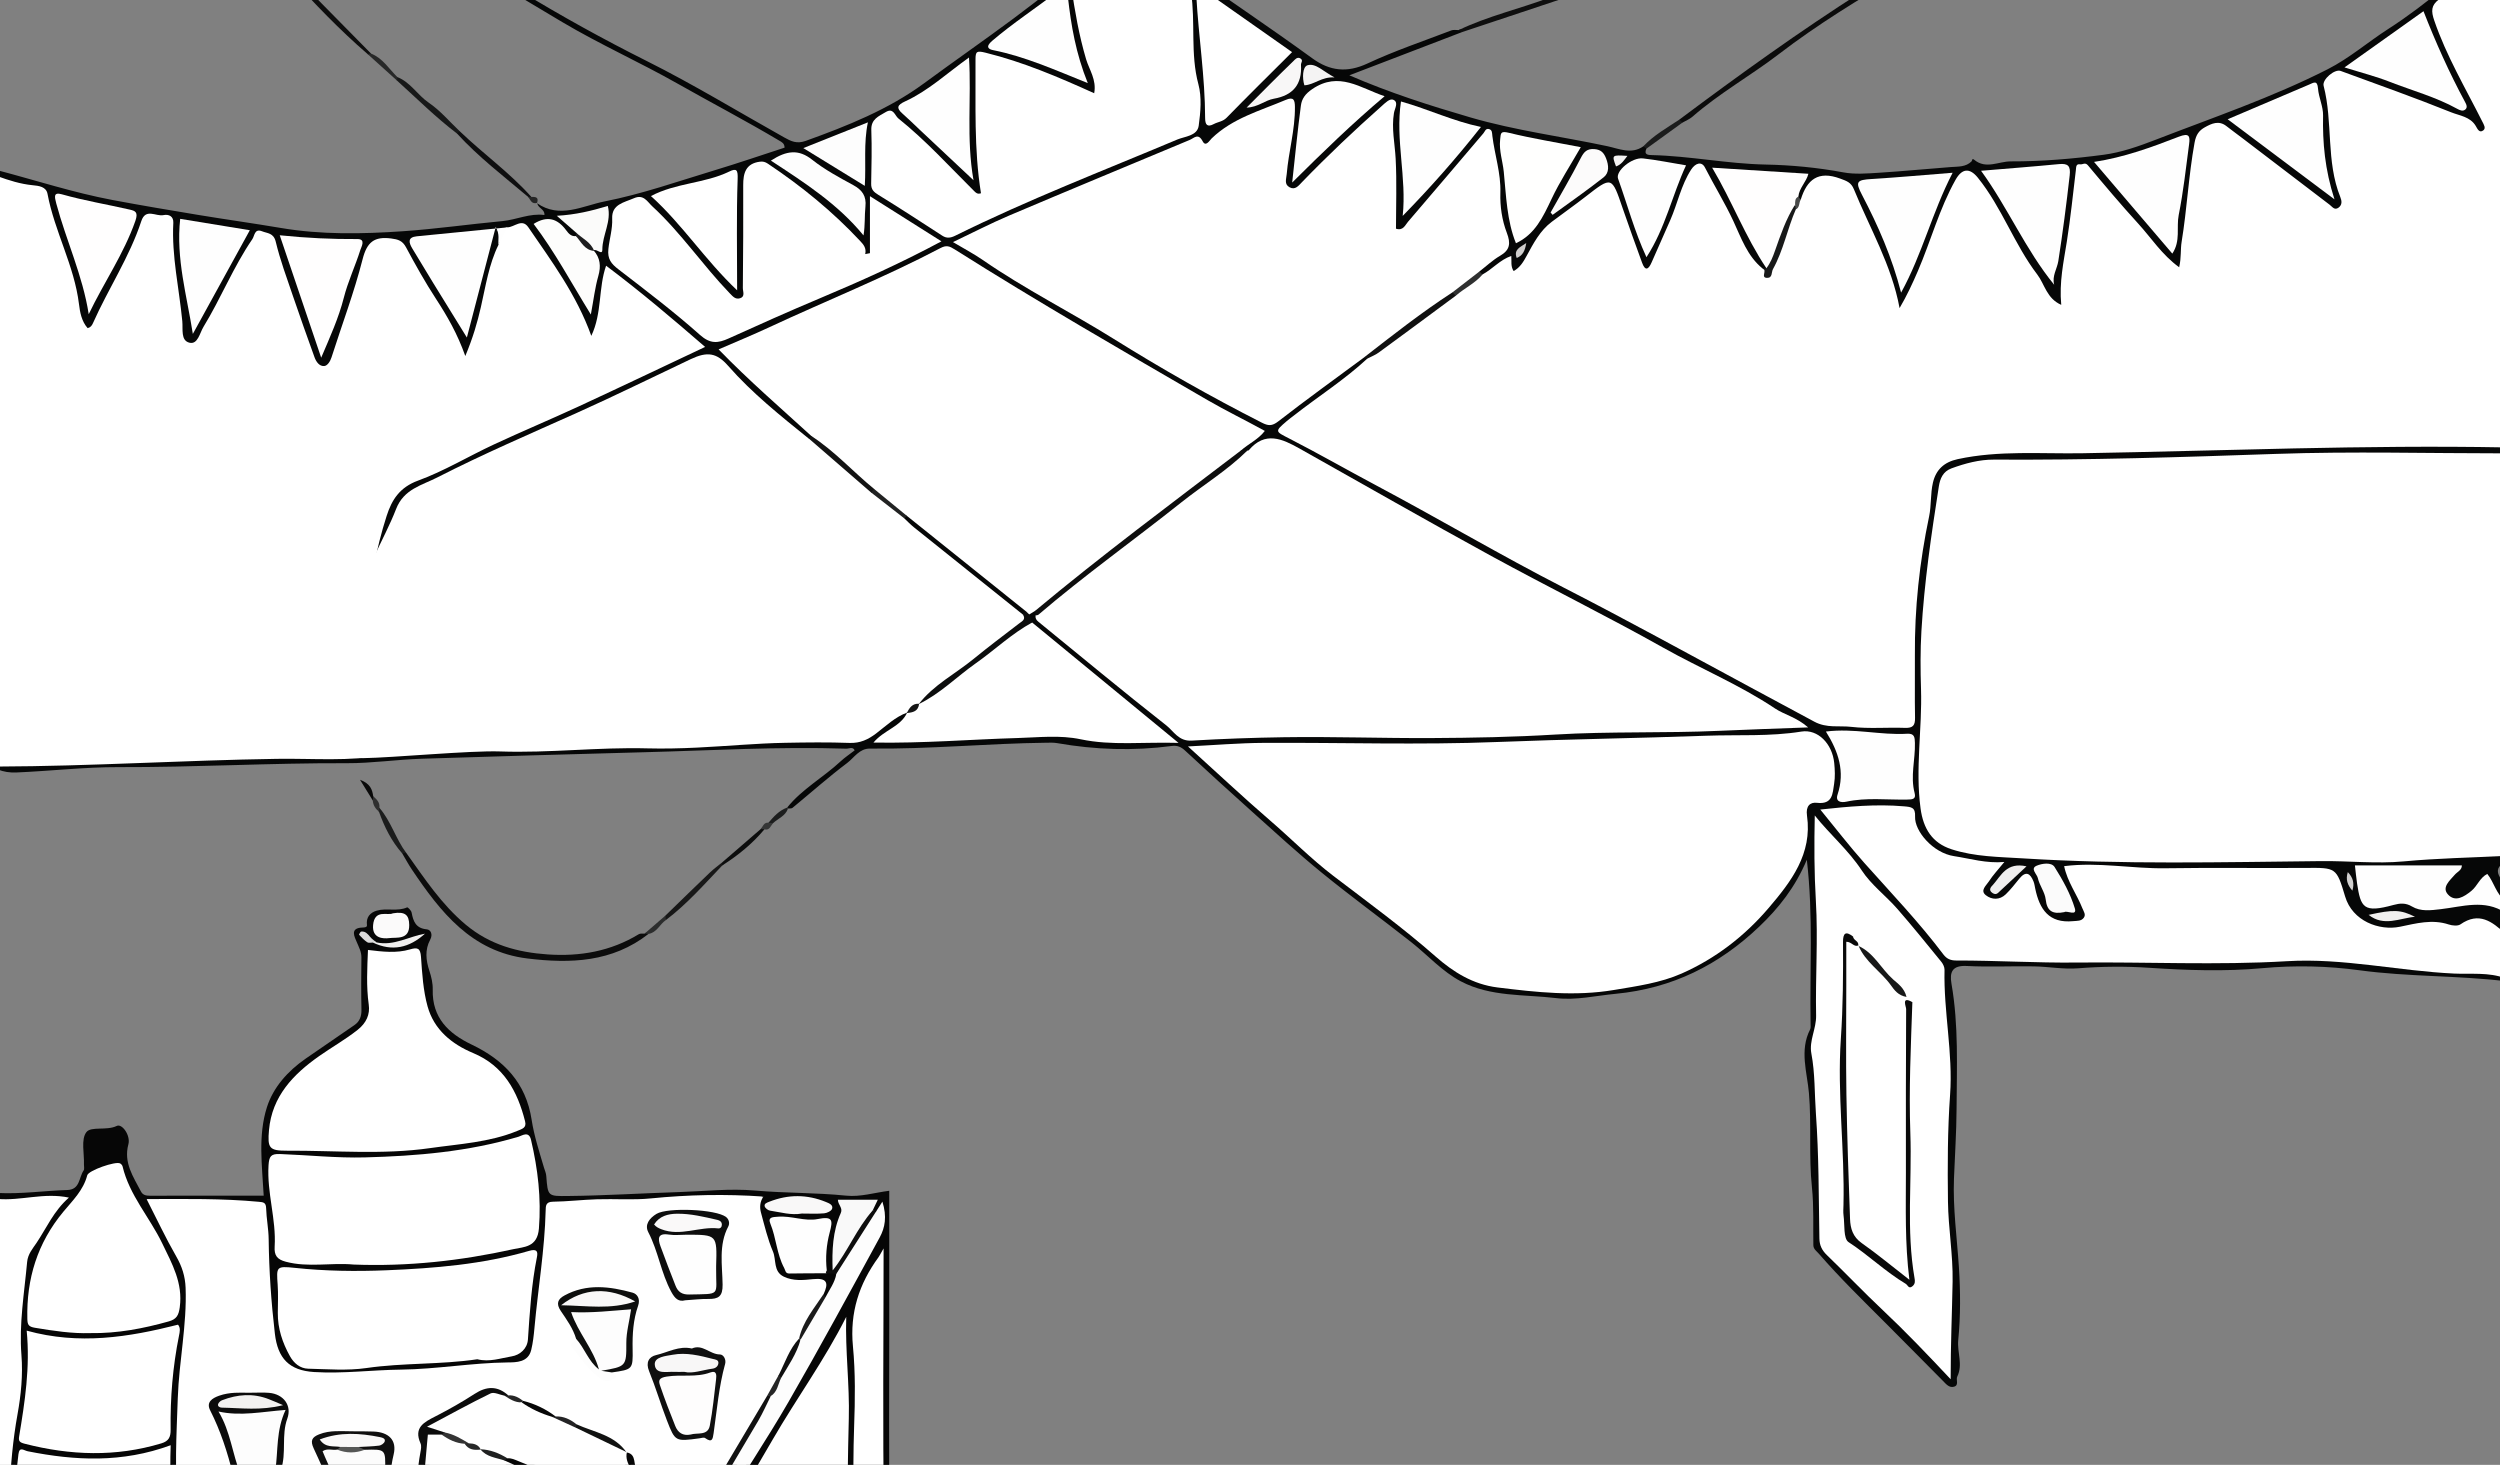 <?xml version="1.0" encoding="utf-8"?>
<!-- Generator: Adobe Illustrator 23.0.1, SVG Export Plug-In . SVG Version: 6.00 Build 0)  -->
<svg version="1.1" id="Layer_1" xmlns="http://www.w3.org/2000/svg" xmlns:xlink="http://www.w3.org/1999/xlink" x="0px" y="0px"
	 viewBox="0 0 1024 600" style="enable-background:new 0 0 1024 600;" xml:space="preserve">
<rect x="0" y="0" width="1024" height="600" fill="#808080" stroke="none"/>
<style type="text/css">
	.st0{fill:#060606;}
	.st1{fill:#050505;}
	.st2{fill:#080808;}
	.st3{fill:#222222;}
	.st4{fill:#2B2C2C;}
	.st5{fill:#1A1A1A;}
	.st6{fill:#EFEEED;}
	.st7{fill:#B3B3B3;}
	.st8{fill:#0A0A0A;}
	.st9{fill:#636362;}
	.st10{fill:#0C0C0C;}
	.st11{fill:#FFFFFF;}
	.st12{fill:#FBFAFA;}
	.st13{fill:#F5F4F4;}
	.st14{fill:#F0EFEF;}
	.st15{fill:#F1F0EF;}
	.st16{fill:#EFEEEE;}
	.st17{fill:#F1EFEF;}
	.st18{fill:#EDEBEB;}
	.st19{fill:#F0EFEE;}
	.st20{fill:#F3F2F1;}
	.st21{fill:#DFDEDE;}
	.st22{fill:#EEEDED;}
	.st23{fill:#E5E4E3;}
	.st24{fill:#E6E5E5;}
	.st25{fill:#DBD9D9;}
	.st26{fill:#EDEDEC;}
	.st27{fill:#E1E1E0;}
	.st28{fill:#E2E1E0;}
	.st29{fill:#E6E5E4;}
	.st30{fill:#E9E8E7;}
	.st31{fill:#D7D6D6;}
	.st32{fill:#EDECEC;}
	.st33{fill:#F5F5F5;}
	.st34{fill:#EAE9E8;}
	.st35{fill:#191919;}
	.st36{fill:#0F0F0F;}
	.st37{fill:#E3E2E2;}
	.st38{fill:#DBDAD9;}
	.st39{fill:#DFDEDD;}
	.st40{fill:#CECCCC;}
	.st41{fill:#E1DFDF;}
	.st42{fill:#434343;}
	.st43{fill:#F8F8F7;}
	.st44{fill:#4D4D4D;}
	.st45{fill:#DDDBDB;}
	.st46{fill:#DEDCDC;}
	.st47{fill:#D4D3D2;}
	.st48{fill:#232323;}
	.st49{fill:#E0DEDE;}
	.st50{fill:#D9D8D7;}
	.st51{fill:#D0CFCF;}
	.st52{fill:#E5E4E4;}
	.st53{fill:#C2C2C2;}
	.st54{fill:#272828;}
	.st55{fill:#313232;}
	.st56{fill:#282829;}
	.st57{fill:#E2E0E0;}
	.st58{fill:#E9E8E8;}
	.st59{fill:#323232;}
	.st60{fill:#D1D0D0;}
	.st61{fill:#EAE8E8;}
	.st62{fill:#C2C0C0;}
	.st63{fill:#B3B2B2;}
	.st64{fill:#CFCFCE;}
	.st65{fill:#AEAEAE;}
	.st66{fill:#989797;}
	.st67{fill:#949494;}
	.st68{fill:#DADAD9;}
	.st69{fill:#ABABAB;}
	.st70{fill:#D4D2D2;}
	.st71{fill:#CCCBCA;}
	.st72{fill:#969595;}
	.st73{fill:#3C3C3C;}
	.st74{fill:#929292;}
	.st75{fill:#F4F3F3;}
	.st76{fill:#DBDBDA;}
	.st77{fill:#CCCBCB;}
	.st78{fill:#DDDCDC;}
	.st79{fill:#FCFCFB;}
	.st80{fill:#FCFBFB;}
	.st81{fill:#F8F7F7;}
	.st82{fill:#505151;}
	.st83{fill:#F6F5F5;}
	.st84{fill:#E1E0E0;}
	.st85{fill:#C4C4C4;}
	.st86{fill:#1E1E1E;}
	.st87{fill:#D2D2D2;}
	.st88{fill:#252626;}
	.st89{fill:#282828;}
	.st90{fill:#E8E6E6;}
	.st91{fill:#D5D4D3;}
	.st92{fill:#C0BFBF;}
	.st93{fill:#2B2C2B;}
	.st94{fill:#C1C1C0;}
	.st95{fill:#ECEAEA;}
	.st96{fill:#EBEAEA;}
	.st97{fill:#DCDBDA;}
	.st98{fill:#636363;}
	.st99{fill:#FDFCFC;}
	.st100{fill:#FEFEFE;}
	.st101{fill:#E8E7E7;}
	.st102{fill:#DAD9D9;}
	.st103{fill:#C9C8C7;}
	.st104{fill:#DBDADA;}
	.st105{fill:#121212;}
	.st106{fill:#1D1E1E;}
	.st107{fill:#656565;}
	.st108{fill:#1B1B1B;}
	.st109{fill:#090909;}
	.st110{fill:#858585;}
	.st111{fill:#9F9E9E;}
	.st112{fill:#A8A8A8;}
	.st113{fill:#B4B3B3;}
	.st114{fill:#111111;}
	.st115{fill:#171718;}
	.st116{fill:#5C5B5A;}
	.st117{fill:#F0F0EF;}
	.st118{fill:#DEDDDD;}
	.st119{fill:#EDECEB;}
	.st120{fill:#050606;}
	.st121{fill:#0B0B0B;}
	.st122{fill:#161616;}
	.st123{fill:#404141;}
	.st124{fill:#ACACAC;}
	.st125{fill:#FCFCFC;}
	.st126{fill:#FDFDFD;}
	.st127{fill:#FBFBFA;}
	.st128{fill:#FAFAF9;}
	.st129{fill:#202020;}
	.st130{fill:#E1E1E1;}
	.st131{fill:#E5E3E3;}
	.st132{fill:#D4D4D3;}
	.st133{fill:#C6C5C5;}
	.st134{fill:#B1B1B1;}
	.st135{fill:#E3E2E1;}
	.st136{fill:#C5C4C4;}
	.st137{fill:#373737;}
	.st138{fill:#E7E6E5;}
	.st139{fill:#2E2F2F;}
	.st140{fill:#D8D8D7;}
	.st141{fill:#3A3A39;}
	.st142{fill:#303030;}
	.st143{fill:#131313;}
	.st144{fill:#0D0D0D;}
	.st145{fill:#151515;}
	.st146{fill:#0D0C0C;}
	.st147{fill:#F7F7F6;}
	.st148{fill:#EEEDEC;}
	.st149{fill:#D9D7D7;}
	.st150{fill:#5B5A5A;}
	.st151{fill:#5D5D5D;}
	.st152{fill:#EBEAE9;}
	.st153{fill:#101010;}
	.st154{fill:#0B0C0C;}
	.st155{fill:#FDFDFC;}
	.st156{fill:#F2F1F1;}
	.st157{fill:#F7F6F6;}
	.st158{fill:#F7F6F5;}
	.st159{fill:#F3F2F2;}
	.st160{fill:#F6F5F4;}
	.st161{fill:#F1F0F0;}
	.st162{fill:#F4F3F2;}
	.st163{fill:#C7C5C5;}
	.st164{fill:#D6D5D4;}
	.st165{fill:#CAC9C9;}
	.st166{fill:#222323;}
	.st167{fill:#161717;}
	.st168{fill:#DAD9D8;}
	.st169{fill:#E7E5E5;}
	.st170{fill:#E2E0DF;}
	.st171{fill:#D9D8D8;}
	.st172{fill:#CAC8C8;}
	.st173{fill:#C9C7C7;}
	.st174{fill:#E0DFDF;}
	.st175{fill:#E4E3E3;}
	.st176{fill:#E7E5E4;}
	.st177{fill:#E6E4E4;}
	.st178{fill:#C9C8C8;}
	.st179{fill:#F8F7F6;}
	.st180{fill:#E9E7E7;}
	.st181{fill:#EEEDEE;}
	.st182{fill:#0A0A0B;}
	.st183{fill:#8E8D8D;}
	.st184{fill:#D3D2D1;}
	.st185{fill:#393A3A;}
	.st186{fill:#4D4E4D;}
	.st187{fill:#C6C6C6;}
	.st188{fill:#ECEBEB;}
	.st189{fill:#CECDCD;}
	.st190{fill:#404040;}
	.st191{fill:#B9B8B8;}
	.st192{fill:#CFCECD;}
	.st193{fill:#C4C3C3;}
	.st194{fill:#979797;}
	.st195{fill:#ABA9A9;}
	.st196{fill:#D5D4D4;}
	.st197{fill:#B6B4B4;}
	.st198{fill:#292A2A;}
	.st199{fill:#3B3C3C;}
	.st200{fill:#060707;}
	.st201{fill:#0A0B0B;}
	.st202{fill:#424343;}
	.st203{fill:#3D3E3E;}
	.st204{fill:#A9A8A8;}
	.st205{fill:#D6D4D4;}
	.st206{fill:#FAF9F9;}
	.st207{fill:#F4F2F2;}
	.st208{fill:#F9F8F7;}
	.st209{fill:#E2E1E1;}
	.st210{fill:#202121;}
	.st211{fill:#F5F4F3;}
	.st212{fill:#272727;}
	.st213{fill:#9B9A9A;}
	.st214{fill:#BFBEBE;}
	.st215{fill:#262626;}
	.st216{fill:#828181;}
	.st217{fill:#C3C2C2;}
	.st218{fill:#B5B5B5;}
	.st219{fill:#AEAFAF;}
	.st220{fill:#E3E1E1;}
	.st221{fill:#C0BEBE;}
	.st222{fill:#BBBABA;}
	.st223{fill:#232424;}
	.st224{fill:#D7D5D5;}
	.st225{fill:#292929;}
	.st226{fill:#444444;}
	.st227{fill:#1B1C1C;}
	.st228{fill:#0E0E0E;}
	.st229{fill:#0F1010;}
	.st230{fill:#2F3030;}
	.st231{fill:#111212;}
	.st232{fill:#181818;}
	.st233{fill:#111112;}
	.st234{fill:#121313;}
	.st235{fill:#141414;}
	.st236{fill:#191A1A;}
	.st237{fill:#0D0E0E;}
	.st238{fill:#181919;}
	.st239{fill:#1C1C1C;}
	.st240{fill:#0E0F0F;}
	.st241{fill:#1E1F1F;}
	.st242{fill:#171717;}
	.st243{fill:#1E1E1D;}
	.st244{fill:#131414;}
	.st245{fill:#333333;}
	.st246{fill:#212222;}
	.st247{fill:#3A3B3B;}
	.st248{fill:#525352;}
	.st249{fill:#2A2B2A;}
	.st250{fill:#FAFAFA;}
	.st251{fill:#EFEDED;}
	.st252{fill:#0C0D0D;}
	.st253{fill:#0A0B0A;}
	.st254{fill:#161515;}
	.st255{fill:#232425;}
	.st256{fill:#F6F6F5;}
	.st257{fill:#FEFEFD;}
	.st258{fill:#262727;}
	.st259{fill:#1D1D1D;}
	.st260{fill:#171818;}
	.st261{fill:#414040;}
	.st262{fill:#282929;}
	.st263{fill:#1A1B1B;}
	.st264{fill:#141515;}
	.st265{fill:#2D2D2D;}
	.st266{fill:#343535;}
	.st267{fill:#3C3D3D;}
	.st268{fill:#2F2F30;}
	.st269{fill:#1B1B1C;}
	.st270{fill:#313131;}
	.st271{fill:#3F4040;}
	.st272{fill:#111010;}
	.st273{fill:#101111;}
	.st274{fill:#1C1D1D;}
	.st275{fill:#242525;}
	.st276{fill:#CFCDCD;}
	.st277{fill:#323333;}
	.st278{fill:#CFCDCC;}
	.st279{fill:#D7D7D7;}
	.st280{fill:#303131;}
	.st281{fill:#B0AFAF;}
	.st282{fill:#CDCDCD;}
	.st283{fill:#242424;}
	.st284{fill:#121111;}
	.st285{fill:#1F1F1F;}
	.st286{fill:#2E2D2D;}
	.st287{fill:#F9F8F8;}
	.st288{fill:#191A19;}
	.st289{fill:#070808;}
	.st290{fill:#1A1A1B;}
	.st291{fill:#525252;}
	.st292{fill:#C5C3C3;}
	.st293{fill:#2C2C2C;}
	.st294{fill:#D8D7D7;}
	.st295{fill:#ECECEB;}
	.st296{fill:#D5D3D3;}
	.st297{fill:#BDBBBB;}
	.st298{fill:#BEBDBC;}
	.st299{fill:#FFFFFE;}
	.st300{fill:#F9F9F9;}
	.st301{fill:#F2F2F1;}
	.st302{fill:#DCDBDB;}
	.st303{fill:#B8B6B6;}
	.st304{fill:#EAE9E9;}
	.st305{fill:#7B7A7A;}
	.st306{fill:#252525;}
	.st307{fill:#D7D6D5;}
	.st308{fill:#A3A3A3;}
	.st309{fill:#D4D3D3;}
	.st310{fill:#424242;}
	.st311{fill:#313231;}
	.st312{fill:#585757;}
	.st313{fill:#1C1C1D;}
	.st314{fill:#434243;}
	.st315{fill:#343434;}
	.st316{fill:#1F2020;}
	.st317{fill:#E1E0DF;}
	.st318{fill:#2F2F2F;}
	.st319{fill:#171817;}
	.st320{fill:#101110;}
	.st321{fill:#151616;}
	.st322{fill:#EBE9E9;}
	.st323{fill:#ECEBEA;}
	.st324{fill:#F3F3F2;}
	.st325{fill:#D2D2D1;}
	.st326{fill:#E4E2E2;}
	.st327{fill:#E4E3E2;}
	.st328{fill:#E7E6E6;}
	.st329{fill:#CECDCC;}
	.st330{fill:#E4E4E4;}
	.st331{fill:#C4C3C2;}
	.st332{fill:#D6D5D5;}
	.st333{fill:#070707;}
	.st334{fill:#3F3E3D;}
	.st335{fill:#B7B5B5;}
	.st336{fill:#ACABAB;}
	.st337{fill:#080909;}
	.st338{fill:#3A3A3A;}
	.st339{fill:#010101;}
	.st340{fill:#6E6E6E;}
	.st341{fill:#C7C5C4;}
	.st342{fill:#BCBBBB;}
	.st343{fill:#FFFEFE;}
	.st344{fill:#F4F4F3;}
	.st345{fill:#D8D8D8;}
	.st346{fill:#818081;}
	.st347{fill:#2D2E2E;}
	.st348{fill:#9E9E9E;}
	.st349{fill:#282928;}
	.st350{fill:#2A2B2B;}
	.st351{fill:#040404;}
	.st352{fill:none;}
	.st353{fill:#2C2D2D;}
	.st354{fill:#474747;}
	.st355{fill:#3F3F3F;}
	.st356{fill:#EEECEC;}
	.st357{fill:#D7D7D6;}
	.st358{fill:#E7E7E7;}
	.st359{fill:#616161;}
	.st360{fill:#EAEAE9;}
	.st361{fill:#A9A9A9;}
	.st362{fill:#FBF9F9;}
	.st363{fill:#E0E0E0;}
	.st364{fill:#A4A4A4;}
	.st365{fill:#D5D5D5;}
	.st366{fill:#E6E6E6;}
	.st367{fill:#3E3E3E;}
	.st368{fill:#DDDCDB;}
	.st369{fill:#A0A0A0;}
	.st370{fill:#E8E7E6;}
	.st371{fill:#E4E4E3;}
	.st372{fill:#3E3F3F;}
	.st373{fill:#848383;}
	.st374{fill:#D2D1D1;}
	.st375{fill:#DFDFDE;}
	.st376{fill:#B7B6B6;}
	.st377{fill:#D1D0CF;}
	.st378{fill:#A7A7A6;}
	.st379{fill:#8D8E8E;}
	.st380{fill:#757575;}
	.st381{fill:#C2C1C1;}
	.st382{fill:#C8C8C7;}
	.st383{fill:#ABAAAA;}
	.st384{fill:#CBCAC9;}
	.st385{fill:#C6C6C5;}
	.st386{fill:#A7A6A7;}
	.st387{fill:#888888;}
	.st388{fill:#F0EEEE;}
	.st389{fill:#AEADAD;}
	.st390{fill:#292A29;}
	.st391{fill:#CCCCCC;}
	.st392{fill:#D3D2D2;}
	.st393{fill:#EFEFEF;}
	.st394{fill:#3C3D3C;}
	.st395{fill:#C8C7C8;}
	.st396{fill:#1D1D1E;}
	.st397{fill:#AAAAAA;}
	.st398{fill:#F9F9F8;}
	.st399{fill:#F2F1F0;}
	.st400{fill:#DAD8D8;}
	.st401{fill:#D0CFCE;}
	.st402{fill:#ECECEC;}
	.st403{fill:#676766;}
	.st404{fill:#BBBABB;}
	.st405{fill:#565655;}
	.st406{fill:#C8C6C6;}
	.st407{fill:#E0DFDE;}
	.st408{fill:#8C8C8C;}
	.st409{fill:#6F6E6F;}
	.st410{fill:#BAB9B9;}
	.st411{fill:#EEEEEE;}
	.st412{fill:#C7C7C7;}
	.st413{fill:#8A898A;}
	.st414{fill:#505050;}
	.st415{fill:#B5B3B3;}
	.st416{clip-path:url(#SVGID_2_);}
	.st417{clip-path:url(#SVGID_4_);}
	.st418{clip-path:url(#SVGID_6_);}
	.st419{fill:#CFCECE;}
	.st420{fill:#383939;}
	.st421{fill:#DEDEDE;}
	.st422{clip-path:url(#SVGID_8_);}
	.st423{clip-path:url(#SVGID_10_);}
	.st424{fill:#0B0C0B;}
	.st425{fill:#C7C6C6;}
	.st426{fill:#1E1E1F;}
	.st427{fill:#F8F8F8;}
	.st428{clip-path:url(#SVGID_12_);}
	.st429{clip-path:url(#SVGID_14_);}
	.st430{clip-path:url(#SVGID_16_);}
	.st431{clip-path:url(#SVGID_18_);}
	.st432{fill:#969696;}
	.st433{fill:#353636;}
	.st434{fill:#0E0E0F;}
	.st435{fill:#484948;}
	.st436{fill:#0D0E0D;}
	.st437{fill:#111211;}
	.st438{fill:#242425;}
	.st439{fill:#343534;}
	.st440{fill:#4A4B4B;}
	.st441{fill:#414242;}
	.st442{fill:#B4B4B4;}
	.st443{fill:#FBFBFB;}
	.st444{fill:#FEFDFD;}
	.st445{fill:#666666;}
	.st446{fill:#565756;}
	.st447{clip-path:url(#SVGID_20_);}
	.st448{clip-path:url(#SVGID_22_);}
</style>
<path class="st161" d="M1017.25,354.91c0.02,2.48-8.68,10.41-10.9,10.41c-1.98,0-2.81-0.91-1.82-2.54c2.35-3.86,5.58-6.89,9.63-8.96
	C1015.68,353.06,1016.66,353.77,1017.25,354.91z"/>
<path class="st156" d="M999.32,374.35c4.37-0.68,7.51-0.82,11.37-0.02C1006.8,377.28,1003.66,376.9,999.32,374.35z"/>
<g>
	<defs>
		<rect id="SVGID_17_" x="-1.02" y="-4.59" width="1025.02" height="604.59"/>
	</defs>
	<clipPath id="SVGID_2_">
		<use xlink:href="#SVGID_17_"  style="overflow:visible;"/>
	</clipPath>
	<g class="st416">
		<path class="st11" d="M1026.17-21.9c0,68.4,0,136.79,0,205.19c-2.39,2.15-5.35,1.62-8.15,1.62c-22.37,0.04-44.75,0.36-67.11-0.09
			c-18.11-0.36-36.17,0.69-54.19,1.6c-20.73,1.05-41.39,0.77-62.11,0.47c-11.11-0.16-22.31,0.57-33.24,3.09
			c-4.41,1.02-7.36,3.79-7.92,8.24c-1.93,15.29-4.91,30.4-6.41,45.77c-1.52,15.65-0.7,31.27-1.05,46.9
			c-0.18,7.79-1.06,8.76-8.86,8.81c-9.33,0.06-18.67,0.12-27.99-0.49c-2.13-0.14-3.91-1-5.74-1.86
			c-18.01-8.48-35.03-18.85-52.76-27.87c-24.06-12.24-47.57-25.5-71.47-38.05c-24.27-12.73-47.78-26.91-71.98-39.83
			c-6.62-3.53-13.21-7.14-19.86-10.62c-5.65-2.96-6.13-5.06-1.48-9.49c5.6-5.34,12.31-9.29,18.41-14.02
			c4.65-3.61,9.31-7.21,14.02-10.73c12.61-8.55,24.27-18.44,37.12-26.67c3.56-3.28,7.99-5.42,11.43-8.85
			c2.53-2.04,5.16-3.94,7.79-5.85c2.95-2.15,5.57-2.79,6.91,3.89c6.31-17.72,21.25-24.51,33.1-34.42c4.33-3.62,6.51-2.94,8.69,2.27
			c3.29,7.87,5.59,16.1,8.34,24.17c0.62,1.83,0.51,4.09,3.27,5.45c4.29-8.13,7.55-16.58,10.78-25.04c1.52-3.98,2.72-8.11,5.12-11.68
			c3.32-4.92,6.46-4.86,9.84,0.03c6.72,9.73,10.61,20.96,16.38,31.2c1.62,2.87,3.32,5.53,5.54,7.91c0.62,0.82,0.88,1.78,1.11,2.95
			c5.12-8.39,6.22-18.27,10.83-26.71c0.83-1.53,1.61-3.09,2.26-4.71c0.11-0.29,0.19-0.48,0.23-0.57c4.45-10.2,9.64-12.17,19.91-7.54
			c2.43,1.1,3.45,3.32,4.4,5.6c5.94,14.21,13.64,27.73,16.91,44.21c4.88-8.97,8.02-17.38,11.11-25.79c2.6-7.07,5.5-14.01,8.62-20.85
			c4.07-8.91,9.64-9.45,15.22-1.5c4.55,6.49,8.54,13.3,12.1,20.43c4.6,9.22,11.28,17.21,16.83,27.41
			c0.75-16.14,5.03-30.47,5.48-45.3c0.07-2.26,0.8-4.4,1.21-6.59c0.39-2.13,1.3-3.7,3.75-4.21c2.49-0.52,3.6,0.87,5.03,2.46
			c10.31,11.48,20.29,23.25,30.45,34.85c0.65,0.74,1.31,1.57,2.87,1.83c1.51-6.6,2.71-13.31,2.91-20.06
			c0.29-9.81,2.65-19.28,4.17-28.87c0.9-5.69,10.26-8.68,15.44-5.2c12.83,8.62,24.75,18.46,36.91,27.97
			c1.72,1.35,3.11,3.22,5.95,3.21c1.01-6.07-2.36-11.35-2.98-17.1c-1.05-9.85-0.14-19.89-3.06-29.62c-1.18-3.95,4.87-8.69,9.31-7.24
			c18.52,6.03,36.93,12.41,54.51,20.55c-5.74-12.93-13.7-25.18-18.02-39.17c-1.47-4.76-1.46-7.93,2.69-11.12
			c8.04-6.18,15.34-13.3,23.69-19.11C1023.56-21.39,1024.51-22.61,1026.17-21.9z"/>
		<path class="st11" d="M1026.17,185.74c0,54.96,0,109.92,0,164.89c-5.48,3.77-11.9,1.95-17.79,2.48
			c-9.87,0.89-19.86,1.49-29.78,1.55c-36.97,0.2-73.94,0.17-110.91,0.12c-20.69-0.03-41.35-0.81-61.85-3.76
			c-11.6-1.67-20.22-6.93-21.19-22.25c-0.7-11.02-0.12-21.78,0.79-32.66c0.4-4.86,0.26-9.77,0.08-14.65
			c-1.02-27.94,3.18-55.41,7.45-82.87c0.83-5.32,4.33-7.82,9.34-9.13c11.17-2.9,22.53-2.64,33.89-2.57
			c16.89,0.11,33.86,1.11,50.65-0.16c43.87-3.31,87.76-1.75,131.65-2.19C1021.09,184.52,1023.84,183.91,1026.17,185.74z"/>
		<path class="st11" d="M-1.02,313.98c0-80.61,0-161.22,0-241.83c6.18-0.31,11.71,2.72,17.7,3.48c2.43,0.31,3.74,2.26,4.38,4.59
			c3.24,11.76,7.39,23.24,11.21,34.82c1.64,4.98,0.55,10.66,3.94,15.12c1-0.04,1.62-0.63,1.93-1.34
			c5.43-12.5,12.69-24.09,17.88-36.71c2.67-6.5,2.64-5.72,10.99-5.15c5.24,0.36,5.71,4.41,5.59,8.51
			c-0.39,13.29,3.26,26.18,3.95,39.36c0.05,1.04,0.64,1.91,1.73,2.98c3.48-2.63,4.95-6.69,6.95-10.28
			c5.05-9.05,9.33-18.54,14.77-27.37c1.79-2.9,2.76-6.96,7.78-6.39c4.8,0.54,6.2,3.9,7.5,7.69c4.42,12.88,8.6,25.84,13.02,38.72
			c0.46,1.34,1.06,2.64,1.62,3.95c0.54,1.26,0.83,2.99,2.72,2.71c1.49-0.21,1.39-1.8,1.85-2.87c4.13-9.55,6.21-19.77,9.55-29.57
			c1.57-4.62,3.46-9.13,4.78-13.83c0.77-2.74,2.51-3.79,5.34-4.01c10.59-0.81,11.24-0.47,16.21,8.92
			c4.29,8.09,9.52,15.62,14.19,23.49c2.06,3.47,4.06,6.94,5.42,11.87c3.58-5.16,4.18-10.14,5.32-14.88
			c2.14-8.87,3.61-17.92,7.4-26.33c1.94-2.47,2.36-6.02,5.44-7.68c4.99-2.46,8.13-1.19,11.74,3.45
			c8.67,11.14,14.97,23.64,22.37,35.82c2.07-5.31,2.02-10.85,2.95-16.19c1.25-7.2,3.04-8.2,8.97-3.69
			c11,8.36,21.7,17.11,31.91,26.43c4.14,3.78,3.99,5.59-1.04,8.04c-9.87,4.8-20.1,8.88-29.86,13.86
			c-19.37,9.89-39.71,17.62-59.15,27.33c-8.71,4.35-17.59,8.39-26.43,12.49c-3.97,1.84-6.6,4.46-8.01,8.59
			c-7.54,21.96-11.12,44.32-8.69,67.66c1.03,9.87,3.76,19.09,6.86,28.3c1.57,4.66-0.04,6.2-4.52,6.68
			c-9.52,1.01-19.06,0.51-28.58,0.85c-21.12,0.77-42.24,1.16-63.38,1.32c-18.66,0.15-37.28,2.12-55.95,2.31
			C4.48,315.22,1.62,315.34-1.02,313.98z"/>
		<path class="st11" d="M-1.02,665.74c0-42.34,0-84.68,0-127.02c1.04-14.25,1.04-28.5,0-42.75c0-1.63,0-3.26,0-4.89
			c8.71-2.08,17.62-1.94,26.47-2.27c3.4-0.13,3.43,2.12,1.9,4.54c-0.66,1.03-1.56,1.87-2.34,2.81
			c-10.39,12.39-14.75,27.11-14.39,42.82c0.51,22.05-2.92,43.69-4.78,65.51c-1.09,12.75-0.76,25.64-0.08,38.43
			c0.62,11.65,8.36,15.91,18.91,11.03c2.69-1.24,4.9-1.23,7.48,0.11c4.74,2.47,9.67,1.99,13.94-0.85c3.96-2.63,7.52-2.46,11.43-0.43
			c1.44,0.75,2.95,1.31,4.63,1.42c5.66,0.38,9.18-2.69,9.67-8.34c1.05-12.2-0.79-24.3-1.19-36.44c-0.58-17.83-0.31-35.69,1.99-53.46
			c1.3-10.07,2.14-20.2,1.58-30.38c-0.19-3.53-1.44-6.72-3.28-9.71c-3.72-6.08-6.66-12.58-9.75-18.98c-2.75-5.71-2.2-6.39,4.37-6.38
			c12.8,0.01,25.6-0.08,38.41,0.5c4.27,0.19,6.11,1.59,6.72,5.9c1.72,12.09,1.19,24.3,2.26,36.43c0.48,5.48,1,10.92,2.39,16.22
			c1.88,7.16,5.57,10.58,12.81,10.77c11.14,0.29,22.3,0.38,33.43-0.94c9.06-1.07,18.3,0.37,27.34-1.55
			c6.97-1.48,14.15-0.83,21.18-1.91c3.68-0.56,5.44-2.25,6.21-6.17c1.85-9.4,2.13-18.93,3.22-28.39c0.98-8.45,2.35-16.88,2.66-25.4
			c0.12-3.41,2.23-4.41,5.21-4.64c15.99-1.27,32.04-1.21,48.05-2.05c10.53-0.55,21.03-1.36,31.6-0.72c4.44,0.27,6.36,1.24,6.54,6.25
			c0.3,8.39,4.23,16.03,6.66,23.97c0.83,2.71,3.32,3.37,5.87,3.54c2.64,0.17,5.29,0.03,7.93,0.14c4.43,0.18,6.48,2.11,4.9,6.68
			c-2.99,6.68-7.86,12.34-10.52,19.2c-3.05,4.89-5.41,10.16-8.39,15.09c-1.25,3.22-3.22,6.07-4.71,9.18
			c-10.82,18.07-20.65,36.72-32.57,54.14c-3.75,5.48-6.68,11.56-9.53,17.6c-3.51,6.17-6.48,12.62-10.04,18.76
			c-2.14,3.68-4.86,5.64-9.5,4.53c-3.53-0.84-7.28-0.15-10.92-0.41c-1.58-0.11-3.55-0.02-4.17-1.82c-0.65-1.89,1.09-2.85,2.37-3.79
			c1.47-1.08,2.91-2.24,4.43-3.19c10.3-6.45,10.55-16.84,10.93-27.2c0.16-4.46-0.15-8.93,0.23-13.38c0.16-1.82-0.08-4.16,1.02-5.3
			c6.03-6.21,1.39-11.29-1.36-16.61c-5.5-6.02-13.15-8.14-20.3-11.17c-2.66-1.77-5.75-2.55-8.67-3.72
			c-4.31-2.35-8.78-4.33-13.39-6.02c-2.17-1.01-4.42-1.79-6.68-2.56c-4.19-2.78-8.26-2.65-12.37,0.26
			c-5.29,3.75-11.15,6.55-16.85,9.59c-3.12,1.67-4.98,3.56-4.2,7.61c1.05,5.42-0.38,10.97-1.22,16.23
			c-1.52,9.48,1.34,18.91-0.74,28.33c-0.66,2.97-1.52,7.22,3.67,8.06c2.18,0.92,4.31,1.94,6.56,2.69c1.59,0.69,3.11,1.52,4.71,2.18
			c4.47,1.85,8.98,3.63,13.56,5.19c1.7,0.94,3.37,1.97,5.28,2.5c1.9,0.7,3.82,1.34,5.69,2.11c3.51,2.2,8.69,2.03,10.16,7.14
			c-0.65,0.95-1.62,1.37-2.7,1.62c-8.35,1.2-16.54-1.11-24.87-1.06c-46.47,0.29-92.93,0.07-139.4,0.11
			c-15.81,0.01-31.47,3.15-47.32,2.44C4.31,667.32,1.37,667.87-1.02,665.74z"/>
		<path class="st200" d="M-1.02,313.98c38.18-0.13,76.29-2.58,114.47-3.16c14.73-0.23,29.65,1.18,44.33-1.62
			c0.6-0.11,1.18-0.29,2.06-0.52c-7.8-17.65-10.5-36.2-9.34-55.22c0.88-14.33,3.47-28.47,7.88-42.18
			c2.12-6.59,5.34-11.68,12.87-14.43c10.72-3.92,20.65-9.96,31.06-14.8c11.48-5.35,23.18-10.24,34.68-15.56
			c17.22-7.97,34.34-16.14,51.83-24.39c-13.2-11.44-26.33-22.57-40.56-33.27c-3.23,9.18-1.58,19.33-6.06,28.74
			c-6.06-16.89-16.24-30.5-25.79-44.47c-2.61-3.82-5.72,0-8.6,0.02c-10.1,3.14-20.65,3.45-31.01,4.92c-7.28,1.03-7.48,1.01-3.6,7.56
			c5.48,9.24,10.85,18.55,17.37,27.94c2.3-5.32,3.14-10.66,4.31-15.81c1.44-6.36,3.47-12.53,5.14-18.81
			c0.56-2.11,1.1-5.32,3.72-4.48c2.41,0.78,1.02,3.75,0.45,5.81c-3.97,8.06-5.25,16.91-7.22,25.52c-1.45,6.35-3.22,12.49-6.38,20.06
			c-3.26-9.19-7.43-16.39-12-23.41c-4.44-6.81-8.43-13.94-12.27-21.11c-1.46-2.73-3.24-3.26-6.1-3.63c-6.9-0.88-9.89,1.41-11.7,8.51
			c-3.47,13.6-8.46,26.81-12.74,40.21c-0.54,1.7-1.69,3.42-2.97,3.53c-1.99,0.17-3.32-1.74-3.99-3.61
			c-3.02-8.39-6.02-16.79-8.89-25.23c-2.49-7.32-5.19-14.6-6.99-22.09c-0.88-3.64-3.41-3.38-5.62-4.27
			c-3.1-1.24-3.02,1.86-3.97,3.24c-7.77,11.34-12.84,24.19-19.99,35.88c-1.56,2.56-2.33,7.33-5.74,6.53
			c-3.68-0.87-2.63-5.51-2.95-8.81c-1.28-13.42-4.4-26.67-3.68-40.28c0.14-2.67-1.8-3.65-4.07-3.17c-3.05,0.63-7.26-2.98-9.04,2.45
			c-4.85,14.76-13.55,27.71-19.81,41.81c-0.43,0.97-0.97,1.73-2.17,2.03c-2.48-2.77-3.16-6.57-3.55-9.84
			c-1.92-15.77-10-29.72-12.89-45.17c-0.56-2.97-3.56-3.29-6.14-3.54c-4.97-0.49-9.67-1.99-14.33-3.68c0-0.81,0-1.63,0-2.44
			c15.66,4.12,31.09,9.16,47.03,12.17c11.71,2.21,23.47,4.18,35.22,6.13c11.23,1.86,22.5,3.42,33.72,5.32
			c16.62,2.83,33.35,2.5,50.03,1.36c13.64-0.93,27.2-2.88,40.82-4.16c5.77-0.54,11.17-3.3,17.18-2.49c0.21-2.51-2.87-2.84-2.91-4.97
			l-0.14,0.11c9.32,6.54,18.83,1.04,27.67-0.7c15.3-3,30.17-8.26,45.15-12.78c9.61-2.9,19.12-6.17,28.6-9.25
			c-0.02-1.81-1.18-2.28-2.2-2.89c-13.69-8.15-27.83-15.52-41.68-23.37c-15.51-8.78-31.78-16.04-47.15-25.16
			c-17.77-10.55-35.44-21.27-53.03-32.11c-0.49-0.67-0.45-1.3,0.12-1.9c11.82,7.04,23.7,13.98,35.45,21.14
			c16.97,10.34,34.3,19.92,52.09,28.83c19.16,9.59,37.53,20.79,56.25,31.27c2.75,1.54,5.11,2.76,8.81,1.42
			c17.02-6.13,33.9-12.87,48.43-23.56c24.24-17.84,49.53-34.4,71.43-55.26c5.06-4.82,9.51-10.25,13.01-16.36
			c0.72-1.26,1.29-2.49,2.9-2.69c0.24,0.28,0.67,0.7,0.62,0.76c-4.16,5.36-2.18,9,2.51,13.15C481.83-14.85,496-5.17,510.15,4.59
			c9.19,6.34,18.35,12.74,27.38,19.3c7.21,5.24,14.22,6.02,22.62,2.1c11.12-5.2,22.84-9.13,34.33-13.54c0.89-0.34,2-0.1,3.01-0.13
			c1.14-0.65,1.23,0.02,1.15,0.91c-15.1,5.79-30.21,11.58-45.95,17.62c16.61,7.19,33.05,12.42,49.6,17.25
			c18.36,5.35,37.36,7.8,56.03,11.77c4.84,1.03,9.87,3.51,14.8,0.05c1.12-0.56,1.26,0.13,1.24,0.99c-1.22,2.64,1.04,2.59,2.34,2.62
			c15.55,0.37,30.84,3.56,46.43,3.87c10.65,0.21,21.31,1.23,31.87,3.2c4.72,0.88,9.75,0.47,14.61,0.16
			c9.87-0.62,19.71-1.61,29.57-2.34c2.96-0.22,5.98,0.02,8.35-2.3c0.31-0.3,0.15-1.47,1.09-0.69c4.85,4.03,9.98,0.66,15.01,0.67
			c12.77,0.04,25.48-1.05,38.08-2.72c7.21-0.95,14.33-3.47,21.17-6.11c23.69-9.17,47.79-17.35,70.52-28.9
			c8.95-4.55,16.47-11.14,24.83-16.51c16.16-10.36,30.28-23.36,45.18-35.34c0.89-0.72,1.74-0.91,2.76-0.86c0,0.81,0,1.63,0,2.44
			c-9.79,6.31-17.85,14.77-27.16,21.66c-3.29,2.44-3.25,4.83-1.93,8.67c4.97,14.53,12.78,27.65,19.61,41.25
			c0.68,1.37,1.68,2.81,0.44,3.74c-1.62,1.21-2.38-0.68-3.06-1.82c-2.26-3.81-6.62-4.21-10.05-5.59
			c-14.96-6.01-30.16-11.41-45.3-16.96c-2.44-0.89-7.64,3.5-6.97,6.09c3.89,14.95,0.93,30.92,6.83,45.55
			c0.65,1.62,0.85,3.21-0.73,4.37c-1.64,1.2-2.57-0.39-3.62-1.19c-11.89-9.05-23.76-18.12-35.64-27.19
			c-2.22-1.69-4.48-3.33-6.68-5.05c-3.1-2.41-6.03-1.04-8.81,0.51c-2.38,1.33-3.61,3-4.21,6.3c-2.45,13.47-3.09,27.14-5.3,40.61
			c-0.52,3.15-0.08,6.38-1.01,10.42c-7.1-5.15-11.41-12.01-16.73-17.83c-7.1-7.76-13.87-15.83-20.62-23.9
			c-1.18-1.41-2.14-0.26-3.18-0.43c-1.79-0.29-1.63,1.12-1.78,2.36c-1.18,9.79-2.17,19.62-3.71,29.35
			c-1.31,8.31-3.16,16.54-2.28,25.85c-5.97-2.6-6.78-8.44-9.79-12.39c-9.45-12.39-14.53-27.5-24.37-39.69
			c-3.32-4.1-6.46-3.9-9.14,0.87c-6.64,11.83-10.1,24.99-15.43,37.37c-2.2,5.11-4.55,10.17-7.49,15.17
			c-3.25-17.59-12.18-32.67-18.71-48.68c-1.15-2.82-2.94-3.38-5.59-4.36c-9.03-3.36-13.63,0.38-16.17,8.59
			c-1.17,0.08-1.52-0.72-1.76-1.63c-0.48-2.55,1.81-4.46,1.68-7.14c-10.8-1.63-21.63-1.76-33.11-2.29
			c6.22,11.29,10.79,22.76,17.24,33.29c1.13,1.84,3.03,3.48,1.86,6.04c-0.52,0.43-1.04,0.43-1.54-0.02
			c-6.26-5.08-8.79-12.59-11.99-19.47c-3.5-7.52-7.86-14.55-11.62-21.9c-1.37-2.68-3.94-1.82-5.65,0.82
			c-4.15,6.41-5.57,13.92-8.59,20.78c-2.54,5.78-5.1,11.55-7.65,17.33c-1.27,2.89-2.6,3.57-3.88,0.03
			c-2.67-7.42-5.4-14.82-7.94-22.28c-4.49-13.17-4.41-13.15-15.2-4.75c-4.54,3.53-9.25,6.84-13.85,10.3
			c-4.78,3.6-7.47,8.76-10.24,13.86c-1.33,2.45-2.74,4.87-5.37,6.31c-1.29-1.92-0.78-3.96-0.96-6.19
			c-4.65,1.58-7.72,5.41-11.81,7.59c-1.29,0.42-1.57-0.42-1.74-1.39c1.2-3.62,4.63-4.96,7.33-7c2.25-1.69,4.27-3.49,3.27-6.55
			c-4.06-12.32-2.57-25.45-5.62-37.91c-0.28-1.14-0.1-2.48-1.73-3.26c-6.6,6.18-11.72,13.76-17.64,20.63
			c-4.38,5.09-9.42,9.57-13.45,14.97c-1.19,1.6-2.85,3.31-5.14,2.44c-2.32-0.88-2.21-3.3-2.14-5.27
			c0.49-15.01-1.01-29.95-1.31-45.87c-6.49,4.96-11.97,10.24-17.52,15.4c-5.36,4.99-10.47,10.24-15.59,15.47
			c-2.09,2.13-4.29,4.94-7.81,3.32c-3.61-1.67-2.39-5.02-2.24-8.05c0.32-6.74,2.12-13.25,2.75-19.93c0.62-6.62-0.58-7.47-6.53-5.07
			c-8.28,3.35-16.8,6.22-23.56,12.5c-1.97,1.83-4.25,3.18-7.19,1.81c-1.6-0.75-3.2-0.1-4.71,0.54
			c-30.13,12.82-60.67,24.66-90.3,38.66c-0.55,0.26-1.02,0.63-1.41,1.8c2.72,2.68,6.4,4.43,9.77,6.45
			c30.33,18.23,60.38,36.94,91.49,53.85c5.89,3.2,11.4,7.03,17.47,9.99c4.82,2.35,8.63,2.33,12.8-1.23
			c7.27-6.21,15.17-11.64,22.66-17.58c2.85-2.26,5.6-4.76,9.46-5.25c0.64,0.09,1.15,0.41,1.52,0.94
			c-9.36,8.7-20.16,15.53-30.17,23.39c-0.96,0.75-1.95,1.46-2.87,2.25c-5.01,4.29-4.75,4.19,0.94,7.11
			c12.03,6.17,23.77,12.9,35.71,19.25c25.81,13.73,50.97,28.62,77,41.96c25.81,13.23,51.23,27.24,76.77,40.99
			c8.54,4.6,17.1,9.18,25.62,13.79c5.15,2.79,10.21,1.56,15.23,2.15c7.23,0.84,14.63,0.14,21.95,0.41c3.29,0.12,4.17-1.04,4.11-4.16
			c-0.17-8.54,0.01-17.09-0.06-25.64c-0.14-19.18,1.89-38.09,5.84-56.88c0.93-4.42,0.5-9.25,1.55-13.76
			c1.24-5.31,4.57-8.42,10.14-9.63c16.97-3.67,34.12-2.12,51.22-2.42c57.69-1.01,115.37-3.47,173.09-2.39c0,0.81,0,1.63,0,2.44
			c-31.31,0-62.65-0.87-93.93,0.22c-38.52,1.34-77.02,2.57-115.57,2.34c-5.88-0.03-11.76,1.53-17.37,3.59
			c-3.46,1.27-4.66,4.15-5.17,7.44c-3.07,19.66-5.97,39.34-7.13,59.22c-0.46,7.91-0.41,15.87-0.16,23.79
			c0.51,16.28-2.39,32.5-0.19,48.83c1.12,8.32,4.79,14.17,12.68,16.73c9.5,3.09,19.48,3.12,29.23,3.73
			c40.68,2.55,81.44,1.56,122.16,1.12c11.3-0.12,22.62,1.16,33.82,0.12c13.87-1.3,27.75-1.54,41.63-2.25c0,0.81,0,1.63,0,2.44
			c-6.66,3.66-0.41,7.33,0,10.99c0,1.63,0,3.26,0,4.89c-2.95,0.49-3.9-1.9-4.87-3.75c-2.1-4-4.11-3.8-6.64-0.46
			c-1.11,1.46-2.64,2.54-4.34,3.28c-3.03,1.32-6.08,1.48-8.43-1.13c-2.21-2.45-0.69-4.93,0.66-7.26c0.6-1.03,1.75-1.7,2-3.7
			c-11.77,0.02-23.46-0.03-35.14,0.04c-1.05,0.01-2.39,0.23-2.47,1.31c-0.29,3.9,0.28,7.81,2.36,11.13c1.6,2.54,4.6,2.8,7.16,1.79
			c5.07-1.98,9.79-0.95,14.87,0.18c7.01,1.56,14.15-0.54,21.18-1.2c5.59-0.52,10.02,0.4,13.66,4.65c0,2.85,0,5.7,0,8.55
			c-6.97-3.85-14.11-3.14-21.86-2.56c-7.17,0.54-14.41,0.21-21.69,1.42c-11.35,1.89-20.21-4.15-23.86-15.21
			c-2.6-7.9-4.69-9.12-12.81-8.98c-23.4,0.39-46.81,0.44-70.2-0.04c-7.28-0.15-14.58-1.17-21.91-0.99c-5.6,0.14-6.06,0.91-3.76,6.15
			c1.39,3.17,3.34,6.09,4.35,9.41c1.32,4.35-0.49,7.17-4.86,6.85c-12.34-0.91-12.83,0.2-16.5-11.1c-2.43-7.47-3.13-7.55-8.76-1.67
			c-1.28,1.34-2.57,2.64-4.42,3.12c-2.47,0.64-4.94,0.69-6.88-1.22c-2.17-2.14-1.02-4.48-0.07-6.78c0.77-1.86,2.61-3.11,3.03-5.62
			c-5.82-0.95-11.58-1.92-17.21-3.45c-7.91-2.15-13.13-7.21-15.45-14.97c-0.92-3.1-1.97-5.12-5.59-5.14
			c-9.14-0.03-18.28-0.32-27.21,1.42c-0.84,1.28-0.1,2.12,0.55,2.81c6.17,6.51,11.09,14.11,17.3,20.52
			c9.36,9.67,18.06,19.87,26.46,30.35c2.8,3.5,6.06,4.93,10.49,5.01c38.23,0.65,76.5,2.49,114.68,0.81
			c24.99-1.1,49.45,2.31,74.15,3.75c7.91,0.46,15.77,1.76,23.73,1.55c3.09-0.08,6.15,0.17,8.31,2.89c0,0.41,0,0.81,0,1.22
			c-19.83-2.36-39.84-1.75-59.7-4.45c-13.06-1.78-26.39-2.1-39.88-0.86c-15.27,1.4-30.83,0.87-46.29-0.16
			c-9.65-0.65-19.4-0.57-29.13,0.21c-5.99,0.48-12.08-0.69-18.14-0.79c-9.15-0.16-18.33,0.32-27.47-0.16
			c-5.97-0.31-7.09,2.51-6.26,7.28c2.96,17.02,2.17,34.19,2.08,51.32c-0.05,9.48-0.69,18.95-1.06,28.43
			c-0.48,12.19,1.24,24.24,2.02,36.35c0.64,9.92,0.7,19.98-0.27,29.86c-0.49,5.03,1.99,10.05-0.4,14.92
			c-0.65,1.33,0.8,3.52-1.27,4.15c-2.02,0.62-3.31-1.07-4.58-2.35c-7.73-7.78-15.42-15.61-23.18-23.37
			c-9.42-9.42-18.96-18.72-27.71-28.78c-0.91-1.05-2.18-1.81-2.21-3.46c-0.13-7.86,0.24-15.78-0.57-23.57
			c-1.35-12.89-0.13-25.82-1.24-38.75c-0.73-8.47-3.92-17.45,0.47-26.01c0.34-0.66,0.22-1.6,0.21-2.4
			c-0.41-21.88,1.17-43.81-1.54-67.14c-4.79,11.37-11.57,19.84-19.48,27.38c-16.49,15.73-35.71,25.34-58.79,27.53
			c-8.1,0.77-16.34,2.74-24.29,1.78c-13.14-1.58-26.97-0.45-39.14-6.87c-7.64-4.03-13.51-10.67-20.28-16.01
			c-12.14-9.57-24.64-18.67-36.62-28.43c-9.79-7.97-19.1-16.55-28.52-24.97c-9.27-8.29-18.44-16.68-27.56-25.12
			c-1.63-1.51-3.17-2.19-5.41-1.89c-15.73,2.09-31.41,1.57-47.03-1.17c-1.39-0.24-2.84-0.18-4.26-0.16
			c-24.13,0.29-48.19,2.68-72.34,2.4c-4.39-0.05-6.47,3.72-9.36,5.9c-7.71,5.82-14.95,12.25-22.41,18.39
			c-0.39,0.32-1.16,0.19-1.76,0.26l-0.4-0.4c6.14-7.63,14.81-12.33,21.87-18.91c1.74-1.62,3.76-2.95,5.76-4.5
			c-0.67-1.66-2.32-0.66-3.48-0.7c-27.63-0.92-55.23,0.75-82.82,1.46c-30.33,0.79-60.67,1.71-91,2.66
			c-10.24,0.32-20.47,1.87-30.69,1.83c-31.19-0.12-62.34,1.71-93.54,1.61c-13.89-0.04-27.86,1.6-41.81,2.19
			c-2.68,0.11-5.21-0.24-7.67-1.25C-1.02,314.8-1.02,314.39-1.02,313.98z"/>
		<path class="st11" d="M1026.17,400.7c-6.8-2.56-14.05-1.6-20.99-1.93c-22.86-1.07-45.54-6.44-68.35-5.07
			c-28.82,1.73-57.57,0.24-86.34,0.56c-16.38,0.18-32.85-0.86-49.29-0.84c-2.28,0-3.86-0.72-5.16-2.44
			c-9.96-13.22-21.39-25.17-32.39-37.5c-6.22-6.98-11.93-14.42-18.06-21.89c11.53-1.24,22.82-2.31,34.26-1.32
			c3.13,0.27,4.74,0.43,4.57,4.21c-0.27,5.93,7.33,14.89,15.94,16.19c6.66,1.01,13.17,3.05,20.63,2.39
			c-2.47,3.05-4.68,5.37-6.37,8.01c-1.02,1.6-3.68,3.66-1.23,5.6c2.44,1.93,5.67,2.05,8.17-0.36c2.01-1.95,3.75-4.19,5.52-6.37
			c2.72-3.36,4.52-2.24,5.86,1.13c0.36,0.91,0.49,1.91,0.69,2.88c1.76,8.44,5.56,14.34,15.56,13.35c1.67-0.17,3.28,0.04,4.32-1.37
			c0.97-1.32,0-2.5-0.54-3.85c-2.29-5.8-6.19-10.93-7.49-17.31c14.07-1.76,27.75,1.08,41.51,0.87c19.11-0.3,38.23,0,57.35-0.14
			c12.49-0.09,12.66-0.29,16.23,11.71c2.99,10.07,13.97,14.13,22.46,12.38c6.69-1.38,13.17-3.17,20-0.92
			c1.46,0.48,3.68,0.7,4.78-0.06c7.58-5.28,12.99-1.15,18.32,3.8C1026.17,388.49,1026.17,394.59,1026.17,400.7z"/>
		<path class="st0" d="M-1.02,665.74c48.25-2.35,96.53-3.17,144.82-2.3c11.34,0.2,22.64-0.05,33.96-0.19
			c14.02-0.17,28.01,0.22,41.97,1.54c1.64,0.4,3.41-0.13,3.91,0.12c-0.11-0.05-1.74,0.04-2.45-1.44c-3.61-1.76-7.21-3.51-10.82-5.27
			c-0.1-1.26,0.76-1.64,1.75-1.9c4.84,0.08,8.7,3.09,13.11,4.48c4.14,1.31,6.21,0.88,6.86-4.14c1.6-12.43,3.67-24.78,3.54-37.4
			c-0.05-4.88-1.37-7.84-6.17-9.69c-6.03-2.33-12.1-4.6-17.96-7.38c-1.81-0.86-3.86-1.33-5.01-3.22c-0.36-1.08,0.12-1.8,1-2.34
			c1.82-0.76,3.68-0.49,5.28,0.41c6.93,3.88,14.89,5.3,21.82,9.12c5.17,2.85,10.81,3.3,16.43,3.79c5.54,0.48,7.8-2.75,5.9-7.96
			c-0.76-2.09-1.95-4.06-0.9-6.38c0.2-0.23,0.41-0.45,0.62-0.68c4.55,0.76,2.3,5.55,4.68,7.86c2.52,2.44,3.89,5.43-1.05,7.66
			c-2.69,1.22-2.29,4.71-2.2,7.11c0.32,9.33-0.64,18.57-1.17,27.85c-0.19,3.37-1.01,5.89-4,8.08c-4.68,3.43-8.05,8.51-13.59,11.47
			c6.24,1.18,12.53,0.66,18.71,1.36c2.7,0.3,3.48-3.47,4.73-5.59c3.31-5.61,6.36-11.37,9.51-17.08c0.5-0.38,1.03-0.43,1.58-0.12
			c0.18,5.55-2.92,9.91-5.34,14.5c-1.95,3.69-4.42,7.16-5.03,12.82c8.93-13.39,15.88-26.38,23.12-39.2
			c11.48-20.32,24.34-39.8,36.27-59.84c12.67-21.28,23.47-43.6,35.87-65.03c1.46-2.53,1.76-5.37,2.1-8.2
			c0.2-1.65-0.73-2.13-2.17-2.11c-0.56-0.17-0.95-0.51-1.2-1.03c-1.85-5.28-6.22-2.11-9.39-2.63c-3.32-0.55-2.12,2.63-2.64,4.31
			c-1.94,6.23-2.63,12.66-2.94,19.15c-0.08,1.62-0.15,3.27-1.5,4.47c-0.88,0.3-1.75,0.29-2.61-0.08c-2.7-4.45-1.23-9.08-0.41-13.59
			c0.73-4.04,0.69-6.63-4.74-6.09c-3.57,0.36-7.18-1.01-10.87-0.95c-3.37,0.06-5.12,1.03-3.85,4.72c0.39,1.15,0.59,2.36,0.85,3.55
			c2.49,11.04,2.5,11.04,13.75,11.84c1.82,0.13,3.65,0.26,5.4,0.84c1.24,0.2,2.53-0.18,3.74,0.33c2.43,4.57-0.78,7.27-3.36,10.19
			c-1.09,0.21-1.95,0.14-1.57-1.35c2.13-4.54,1.6-6.8-4.31-6.19c-3.94,0.41-8.12,0.85-11.98-1.02c-4.39-2.13-2.98-6.87-4.44-10.29
			c-2.16-5.08-3.43-10.54-4.89-15.9c-0.59-2.16-0.49-4.44,1-6.61c-15.51-1.09-30.83-0.77-46.19,0.76
			c-7.26,0.72-14.64,0.12-21.96,0.35c-6.06,0.19-12.11,0.92-18.16,1c-2.88,0.04-2.85,1.81-2.89,3.53
			c-0.4,16.19-3.14,32.15-4.6,48.24c-0.27,2.99-0.61,6.01-1.31,8.92c-1.23,5.18-6.21,5.1-9.69,5.14
			c-14.62,0.16-29.03,2.77-43.69,2.94c-11.82,0.14-23.68,1.72-35.55,0.99c-10.21-0.63-14.9-5.57-16.08-15.72
			c-1.5-12.86-2.39-25.76-2.54-38.71c-0.05-4.23-0.92-8.45-1.04-12.69c-0.07-2.35-1.15-2.44-2.99-2.61
			c-14.99-1.4-30.02-1.16-45.97-1.11c4.15,8.12,7.83,15.97,12.13,23.46c2.37,4.11,3.67,8.14,3.85,12.89
			c0.57,15.23-2.71,30.16-3.21,45.26c-0.49,14.94-1.47,29.9,0.29,44.9c1.22,10.38,1.16,20.95,0.31,31.41
			c-0.46,5.7-8.8,8.92-15.16,5.92c-4.37-2.06-7.62-3.23-12.44,0.45c-4.05,3.09-10.35,3.56-15.25-0.38c-1.74-1.4-2.84-1.5-4.62-0.12
			C15.14,663.31,4.38,655,4.03,643.38c-0.64-21.43-0.7-42.85,3.16-64.17c1.41-7.82,2.24-16.02,1.59-24.17
			c-1.01-12.8,1.17-25.43,2.33-38.12c0.3-3.27,2.29-5.5,3.86-7.84c4.09-6.09,6.99-13.03,13.26-18.54
			c-10.26-2.18-19.74,1.41-29.25,0.54c0-0.81,0-1.63,0-2.44c9.57,0.51,19.06-0.92,28.6-1.21c5.27-0.16,4.69-5.17,6.68-8.02
			c0.39-0.56,0.1-1.59,0.13-2.4c0.16-4.55-1.28-10.34,0.99-13.28c1.94-2.52,8.26-0.5,12.44-2.55c2.2-1.08,5.72,3.94,4.77,7.5
			c-2.04,7.58,2,13.3,5.15,19.36c0.74,1.43,2.02,1.73,3.57,1.72c15.63-0.04,31.26-0.02,46.7-0.02c-0.66-12.4-2.37-24.65,1.32-36.23
			c2.6-8.16,8.57-14.83,15.83-19.87c6.67-4.63,13.4-9.17,20.06-13.8c2.15-1.5,2.89-3.62,2.83-6.31c-0.16-7.11-0.1-14.23-0.02-21.35
			c0.03-2.34-1.02-4.17-1.87-6.23c-0.85-2.06-3.11-5.86,2.3-6.03c0.79-0.03,1.96-0.05,1.84-1.01c-0.41-3.23,1.29-5.1,3.98-5.9
			c4.02-1.19,8.43,0.46,12.48-1.35c0.27-0.12,1.67,1.28,1.83,2.11c0.68,3.63,1.71,6.47,6.23,6.89c1.56,0.14,2.59,2.01,1.36,4.28
			c-2.2,4.09-1.74,8.38-0.31,12.73c0.81,2.45,1.44,5.13,1.37,7.68c-0.29,11.56,6.51,18,15.94,22.51
			c13.2,6.31,22.25,15.65,24.57,30.78c1.02,6.66,3.16,13.16,5.07,19.66c0.33,1.11,0.84,2.16,0.93,3.38c0.63,8.42,0.65,8.29,9.02,8.2
			c15.01-0.16,30.01-1.12,45.01-1.59c10.5-0.33,21.1-1.56,31.51-0.64c12.42,1.09,24.88,0.82,37.28,2.09c5.85,0.6,11.49-1.21,17.66-2
			c0,18.68-0.01,37.4,0,56.11c0.02,25.83-0.21,51.67,0.17,77.5c0.26,17.79,2.5,35.51,2.21,53.34c-0.2,11.8-0.02,11.76,11.73,11.76
			c37.02,0,74.05,0.02,111.07,0.06c1.41,0,2.82,0.21,4.23,0.32l0,0.56c-1.41,0.11-2.82,0.32-4.23,0.32
			c-150.18,0-300.35-0.01-450.53-0.03c-1.58,0-3.17-0.15-6.01-0.3c1.81-0.53,2.37-0.83,2.93-0.84c36.76-0.52,73.54-0.51,110.28-1.68
			c29.81-0.95,59.56,1.66,89.34,0.35c1.84-0.08,4.99,1.48,5.08-2.21c0.07-2.91-1.79-3.83-4.81-3.9
			c-39.55-0.94-79.09-3.94-118.66-2.18c-11.46,0.51-22.88-0.75-34.41,0.66c-7.4,0.91-15.23,0.28-22.86,0.21
			c-20.31-0.19-40.45,2.99-60.75,2.59c0-1.22,0-2.44,0-3.66c1.62-1.46,3.62-1.89,5.68-1.82c9.96,0.3,19.98,0.2,29.85-0.47
			c27.41-1.85,54.89,0.34,82.29-2.28c13.11-1.25,26.4-0.08,39.56,0.69c6.97,0.41,13.77-0.04,20.66-0.38
			c13.43-0.66,26.82,0.85,40.19,1.67c11.6,0.71,23.17,0.43,34.75,0.6c1.67,0.03,4.31,0.47,4.36-1.99c0.06-2.86-2.82-2.47-4.68-2.54
			c-8.12-0.31-16.24-0.51-24.36-0.96c-11.56-0.65-23.09-1.74-34.71-1.68c-48.01,0.24-96.02-0.01-144.03,0.11
			c-13.62,0.03-27.19,1.9-40.83,1.2c-3.02-0.16-6.16,0.31-8.73-1.91C-1.02,666.55-1.02,666.15-1.02,665.74z"/>
		<path class="st100" d="M1026.17,373.83c-8.55-5.61-17.54-2.45-26.47-1.43c-3.95,0.45-8.14,1.08-11.79-1.12
			c-2.55-1.54-4.96-1.32-7.54-0.61c-12.29,3.39-13.4,1.12-14.92-8.85c-0.36-2.39-0.57-4.8-0.87-7.36c14.32,0,28.92,0,43.8,0
			c0.01,1.99-1.88,2.63-2.92,3.85c-2.01,2.34-5.39,5.11-2.82,8.01c2.97,3.37,6.69,0.99,9.63-1.41c2.47-2.01,3.49-5.45,6.53-6.95
			c2.84,3.52,3.6,8.25,7.36,10.98C1026.17,370.57,1026.17,372.2,1026.17,373.83z"/>
		<path class="st10" d="M265.63,382.53c-14.87,11.64-32,12.22-49.64,10.06c-22.93-2.81-35.59-19.05-47.3-36.45
			c-1.43-2.13-2.65-4.4-3.96-6.61c0.51-0.64,1.07-0.69,1.69-0.16c7.44,10.4,14.39,21.08,24.44,29.45
			c9.84,8.19,21.14,11.26,33.43,12.11c13.28,0.92,25.86-1.28,37.39-8.3c0.61-0.37,1.58-0.17,2.38-0.23
			C264.63,381.85,265.15,381.89,265.63,382.53z"/>
		<path class="st242" d="M295.85,354.48c-7.4,7.78-14.5,15.88-23.13,22.4c-0.61-0.57-0.66-1.19-0.16-1.86
			c6.06-5.88,12.1-11.79,18.2-17.62c1.57-1.5,3.34-2.77,5.02-4.15c0.45,0.25,0.61,0.52,0.48,0.8
			C296.13,354.34,295.99,354.48,295.85,354.48z"/>
		<path class="st227" d="M166.4,349.37c-0.56,0.05-1.13,0.11-1.69,0.16c-4.37-5-7.28-10.83-9.48-17.04c-0.5-0.6-0.45-1.14,0.16-1.63
			C160.16,336.38,162.09,343.58,166.4,349.37z"/>
		<path class="st252" d="M295.85,354.48c-0.02-0.41-0.04-0.82-0.06-1.24c5.26-4.55,10.53-9.1,15.79-13.65
			c0.55-0.56,1.05-0.52,1.52,0.11C308.18,345.6,302.3,350.37,295.85,354.48z"/>
		<path class="st353" d="M272.56,375.02c0.05,0.62,0.11,1.24,0.16,1.86c-2.5,1.72-3.67,5.09-7.09,5.65
			c-0.53-0.05-1.05-0.09-1.58-0.14C266.89,379.93,269.72,377.48,272.56,375.02z"/>
		<path class="st274" d="M322.76,331.21c-1.03,3.05-4.09,4.02-6.16,6.01c-0.69,0.5-1.3,0.42-1.84-0.24c2.17-2.51,4.35-5,7.61-6.17
			C322.37,330.8,322.76,331.21,322.76,331.21z"/>
		<path class="st109" d="M152.7,327.89c-1.52-2.45-3.03-4.91-5.25-8.5c4.37,1.63,5.02,4.12,5.43,6.79
			C153.45,326.82,153.39,327.39,152.7,327.89z"/>
		<path class="st318" d="M152.7,327.89c0.06-0.57,0.12-1.14,0.18-1.71c1.44,1.24,2.79,2.52,2.52,4.68
			c-0.05,0.54-0.11,1.08-0.16,1.63C153.81,331.28,152.81,329.83,152.7,327.89z"/>
		<path class="st433" d="M314.76,336.97c0.61,0.08,1.23,0.16,1.84,0.24c-0.97,1.1-1.35,3.04-3.5,2.49
			c-0.51-0.04-1.01-0.07-1.52-0.11C312.5,338.55,312.82,336.78,314.76,336.97z"/>
		<path class="st121" d="M687.86,48.99c24.54-18.35,49.38-36.26,75.24-52.71c12.91-8.21,25.74-16.61,39.11-24.01
			c6.27-3.47,7.42-6.56,3.09-11.97c1.46-0.42,2.32-1.07,3.59,0.76c3.5,5.03,5.09,4.75,8.6-0.72c0.07-0.1,0.39-0.16,0.5-0.09
			c0.3,0.2,0.56,0.47,0.83,0.72c0.71,0.68,1.32,1.41,1.28,2.48c0.97-0.84-0.15-1.72,0.07-2.58c4.62-3.07,3.94,2.11,5.19,3.66
			c1.67,2.06-0.25,2.51-2.1,2.71c-17.68,1.95-30.39,13.93-44.81,22.41c-17.08,10.05-34.02,20.38-49.77,32.46
			c-11.58,8.88-24.4,16.03-35.43,25.67c-1.17,1.03-2.72,1.63-4.09,2.43C687.84,50.75,687.61,50.12,687.86,48.99z"/>
		<path class="st36" d="M598.65,13.22c-0.38-0.3-0.77-0.6-1.15-0.91c11.98-5.75,24.98-8.69,37.36-13.35
			c8.07-3.04,16.55-5.01,24.84-7.46c1.27-0.72,1.32,0.03,1.2,0.99C640.15-0.59,619.4,6.31,598.65,13.22z"/>
		<path class="st144" d="M118.69-9.7c0.32-0.39,0.64-0.78,0.96-1.17c10.78,10.94,21.56,21.88,32.33,32.82
			c-0.46,0.63-0.96,0.66-1.5,0.11C139.11,12.24,128.73,1.43,118.69-9.7z"/>
		<path class="st434" d="M216.38,80.7c-9.97-8.42-20.38-16.36-29.23-26.05c0.06-0.77,0.15-1.5,1.21-0.85
			c9.56,9.19,20.46,16.92,29.3,26.88C217.24,81.23,216.81,81.21,216.38,80.7z"/>
		<path class="st260" d="M188.35,53.81c-0.4,0.28-0.81,0.57-1.21,0.85c-8.69-6.61-16.41-14.31-24.49-21.61
			c-0.56-0.53-0.53-1.02,0.08-1.49c5.4,2.11,8.25,7.34,12.89,10.51C180.35,45.28,184.15,49.84,188.35,53.81z"/>
		<path class="st227" d="M687.86,48.99c0.43,0.4,0.86,0.81,1.3,1.21c-4.93,3.57-9.86,7.13-14.79,10.7
			c-0.41-0.33-0.83-0.66-1.24-0.99C677.38,55.37,682.76,52.37,687.86,48.99z"/>
		<path class="st54" d="M162.74,31.56c-0.03,0.5-0.05,0.99-0.08,1.49c-4.06-3.66-8.12-7.33-12.18-10.99c0.5-0.03,1-0.07,1.5-0.11
			C156.75,23.82,159.31,28.18,162.74,31.56z"/>
		<path class="st306" d="M216.38,80.7c0.43-0.01,0.85-0.01,1.28-0.02c1.81-0.13,3.15,0.18,2.28,2.49c0,0,0.14-0.11,0.14-0.11
			C217.86,83.82,217.3,81.98,216.38,80.7z"/>
		<path class="st153" d="M560.09,146.87c-0.57-0.07-1.14-0.15-1.71-0.22c-0.53-1.79,0.84-2.66,1.92-3.42
			c10.62-7.45,20.3-16.19,31.41-22.96c1.04-0.64,2.12-1.2,3.42-1.09c0.92,0.33,1.64,0.77,1.17,1.93
			c-10.5,7.76-20.98,15.55-31.53,23.26C563.36,145.42,561.66,146.05,560.09,146.87z"/>
		<path class="st238" d="M721.97,110.04c0.52-0.05,1.04-0.11,1.55-0.16c1.63-8.08,4.87-15.56,8.49-22.9c0.69-1.4,1.49-2.9,3.47-2.84
			c0.55,0.51,0.58,1.04,0.09,1.61c-3.49,8.03-5.07,16.79-9.37,24.5c-0.7,1.26-0.09,3.64-2.45,3.57
			C720.96,113.74,724.05,110.62,721.97,110.04z"/>
		<path class="st230" d="M596.3,121.12c-0.46-0.46-0.91-0.92-1.37-1.38c1.95-5.1,5.85-7.68,11.06-8.56
			c0.41,0.42,0.83,0.85,1.24,1.27C604.17,116.08,599.79,118.04,596.3,121.12z"/>
		<path class="st435" d="M735.57,85.75c-0.1-0.65-0.2-1.3-0.3-1.95c-0.74-1.57-1-2.94,1.34-3.24c0.33,0.41,0.66,0.82,0.99,1.23
			C736.74,83.01,737.3,84.96,735.57,85.75z"/>
		<path class="st100" d="M204.2,100.24c-0.32-1.97,0.65-4.03-1.14-7.31c-4.08,15.62-7.87,30.14-11.83,45.32
			c-4.72-7.64-9.26-14.97-13.77-22.31c-2.9-4.73-5.78-9.48-8.63-14.24c-1.41-2.37-1.92-4.53,1.89-4.91
			c12.37-1.24,24.74-2.44,37.12-3.66C206.62,95.5,205.41,97.87,204.2,100.24z"/>
		<path class="st126" d="M250.59,562.15c0.31,0.88,2.36,1.23,1.48,2.09c-1.41,1.38-4.04,1.84-5.46,0.9
			c-5.21-3.42-8.65-8.67-12.46-13.47c-1.2-1.51,1.48-2.02,1.84-3.3c3.81,0.51,3.74,4.34,5.49,6.24c-2-4.32-5.04-8.39-7.34-12.89
			c-1.83-3.58-0.64-5.45,3.21-5.65c5.87-0.31,11.74-0.1,17.6-1.09c3.26-0.55,5.2,1.19,4.05,4.68c-1.37,4.18-1.28,8.44-1.02,12.67
			c0.33,5.37-1.39,8.7-7.18,9.01c-0.13,0.01-0.36,0.15-0.37,0.24C250.42,561.76,250.53,561.95,250.59,562.15z"/>
		<path class="st144" d="M280.65,532.6c-2.66,0.73-4.17-0.68-5.65-3.38c-4.24-7.76-5.36-16.67-9.45-24.49
			c-1.61-3.08,0.42-5.75,3.37-7.54c4.5-2.72,24.43-1.92,28.5,1.32c1.22,0.97,1.52,2.64,0.9,3.82c-4.05,7.65-2.45,15.9-2.34,23.86
			c0.07,4.85-1.72,5.91-5.83,5.86C287.12,532,284.08,532.38,280.65,532.6z"/>
		<path class="st36" d="M283.39,552.35c4.35-1.95,7.36,2.41,11.46,2.43c1.55,0,2.64,2.14,2.17,3.84c-2.58,9.3-3.36,18.89-4.72,28.38
			c-0.36,2.54-0.64,4.05-3.49,2.02c-0.5-0.36-1.57,0.02-2.37,0.12c-9.79,1.33-9.9,1.37-13.27-7.33c-2.58-6.67-4.6-13.55-7.3-20.17
			c-1.49-3.64-0.05-5.94,2.9-6.61C273.58,553.93,278.12,551.13,283.39,552.35z"/>
		<path class="st121" d="M101.57,570.47c3.8,0,6.26-0.18,8.68,0.04c5.87,0.52,9.4,5.16,7.43,10.56c-2.5,6.84-0.26,14.11-2.6,20.91
			c-1.04,3.01-0.96,6.81-5.64,6.34c-4.93-0.49-11.64,5.22-14.01-4.35c-2.23-9.05-5.09-17.92-9.35-26.3
			c-1.7-3.34,0.81-4.97,3.66-5.98C94.04,570.16,98.49,570.43,101.57,570.47z"/>
		<path class="st436" d="M250.59,562.15c-1.12-0.18-2.24-0.35-4.34-0.68c10.2-1.75,10.34-1.75,10.29-11.4
			c-0.02-4.53,1.26-8.78,1.95-13.78c-8.06,0.6-16.07,1.57-24.56,1.14c2.84,8.48,9.1,15.06,11.39,23.49
			c-4.36-3.35-5.82-8.69-9.34-12.54c-1.27-4.26-3.86-7.85-6.29-11.43c-2.05-3.03-1.19-4.85,1.51-6.32
			c9.08-4.96,18.54-3.74,27.89-1.16c1.88,0.52,3.3,2.45,2.27,5.39c-2,5.69-2.36,11.69-2.24,17.75
			C259.27,560.92,259.14,560.93,250.59,562.15z"/>
		<path class="st36" d="M146.96,620.56c-4.94,1.26-8.5-0.43-10.3-6.94c-1.94-7.01-5.12-13.72-8.18-20.37
			c-1.46-3.16-0.74-4.55,2.22-5.74c4.48-1.8,9.1-1.25,13.71-1.25c2.84,0,5.67,0.01,8.51,0.1c6.3,0.21,9.74,3.55,8.31,9.42
			c-1.44,5.92-1.67,11.88-1.88,17.8c-0.2,5.58-2.23,7.81-7.71,7C150.44,620.41,149.21,620.56,146.96,620.56z"/>
		<path class="st10" d="M176.01,643.79c-4.63,0.41-6.64-1.42-6.13-6.31c1.46-14.17-0.37-28.53,2.33-42.65
			c0.23-1.18,0.49-2.61,0.04-3.61c-2.93-6.58,1.5-8.71,6.18-11.12c5.45-2.8,10.83-5.82,15.96-9.16c4.93-3.21,9.37-3.38,13.81,0.61
			c-0.34,0.48-0.8,0.82-1.35,1.02c-5.33-1.04-9.88,0.84-14.24,3.69c-4.06,2.66-8.27,5.06-12.67,6.84c-0.47,2.41,2.53,2.05,2.51,3.84
			c-0.33,0.97-1.08,1.46-1.98,1.8c-2.5,0.48-3.74,1.79-3.96,4.51c-1.01,12.69-3,25.3-2.48,38.12c0.16,3.98,0.62,7.63,3.31,10.72
			C177.64,643.23,177.54,644.08,176.01,643.79z"/>
		<path class="st114" d="M273.94,643.8c-0.56-0.06-1.12-0.12-1.68-0.18c3.89-10.59,10.83-19.45,16.51-29.03
			c8.48-14.3,16.98-28.6,25.46-42.89c0.58-0.37,1.08-0.29,1.51,0.24c0.95,3.38-1.18,5.88-2.62,8.46
			c-11.68,20.97-24.73,41.12-36.85,61.83C275.75,643.14,275.16,643.94,273.94,643.8z"/>
		<path class="st437" d="M236.09,583.37c7.17,3.29,15.6,4.32,20.55,11.55c0,0,0.13-0.09,0.13-0.09c-0.6,0.58-1.4,1.07-2.14,0.7
			c-6.51-3.24-13.44-5.71-19.11-10.46C235.4,584.4,235.6,583.83,236.09,583.37z"/>
		<path class="st108" d="M337.29,530.12c0.28,0.42,0.55,0.83,0.83,1.25c0.51,0.37,0.95,0.98,0.66,1.49
			c-3.16,5.58-4.99,12.07-10.73,15.92c-0.25-0.17-0.5-0.34-0.74-0.51C328.87,541.25,333.47,535.9,337.29,530.12z"/>
		<path class="st36" d="M318.99,563.16c2.59-5.07,4.31-10.62,8.32-14.89c0.16,0.2,0.35,0.37,0.58,0.49
			c0.63,6.74-3.52,11.24-7.43,15.84C319.43,564.66,318.59,564.54,318.99,563.16z"/>
		<path class="st0" d="M214.21,573.77c4.9,1.22,9.35,3.36,13.36,6.41c-0.38,0.46-0.86,0.78-1.44,0.95
			c-4.83-0.42-8.82-2.62-12.34-5.83C213.6,574.7,213.74,574.19,214.21,573.77z"/>
		<path class="st88" d="M318.99,563.16c0.33,0.4,0.66,0.79,0.98,1.19c0.87,3.8-0.52,6.31-4.27,7.47c-0.49-0.04-0.99-0.08-1.48-0.11
			C315.82,568.86,317.4,566.01,318.99,563.16z"/>
		<path class="st438" d="M226.04,580.29c0.51-0.04,1.02-0.08,1.53-0.12c3.29-0.13,6.03,1.19,8.52,3.19
			c-0.05,0.49-0.09,0.97-0.14,1.46C231.63,585.53,228.24,584.22,226.04,580.29z"/>
		<path class="st215" d="M206.67,571.68c0.52-0.04,1.03-0.09,1.55-0.13c2.34-0.18,4.23,0.84,6,2.22c-0.07,0.3-0.25,0.52-0.53,0.65
			C210.56,575.5,207.84,575.57,206.67,571.68z"/>
		<path class="st11" d="M371.57,291.87c-4.93,1.8-8.64,5.46-12.7,8.55c-3.28,2.49-6.55,4.04-10.89,3.88
			c-8.74-0.32-17.5-0.22-26.25-0.05c-12.12,0.22-24.2,1.39-36.29,1.97c-6.72,0.32-13.54,0.49-20.28,0.31
			c-20.13-0.54-40.2,1.97-60.31,1.26c-12.22-0.43-43.84,2.57-56.02,2.74c-5.86,0.08-7.8-2.91-9.34-7.24
			c-6.26-17.58,7.29-27.56,7.53-55.4c1.32-13.37,10.29-26.63,15.22-39.4c3.17-8.2,10.55-9.7,16.89-12.94
			c18.67-9.54,37.93-17.82,57.05-26.39c15.72-7.05,31.17-14.69,46.74-22.05c6.82-3.22,10.63-2.62,15.34,2.75
			c9.84,11.21,21.44,20.45,32.98,29.77c5.17,1.27,8.51,5.27,12.17,8.6c4.62,4.19,9.33,8.27,14.02,12.38
			c4.77,3.43,9.26,7.21,13.8,10.93c15.7,13.76,32.69,25.95,48.5,39.57c2.28,3.77-1.1,5.08-3.14,6.68
			c-10.52,8.27-21.09,16.48-31.79,24.52c-2.44,1.83-4.76,3.79-6.95,5.9c-0.41,0.38-0.86,0.7-1.32,1.01
			c-1.42,0.8-2.68,1.87-4.17,2.55C372.11,291.79,371.84,291.83,371.57,291.87z"/>
		<path class="st11" d="M510.9,184.58c0.2-0.04,0.48-0.02,0.58-0.14c6.7-7.97,13.74-4.69,20.85-0.7
			c26.16,14.7,52.2,29.61,78.52,44.01c23.33,12.76,47.22,24.51,70.39,37.53c15.17,8.53,31.33,15.22,45.86,24.94
			c3.78,2.53,8.58,3.44,13.53,7.73c-13.18,0.5-24.76,0.86-36.33,1.39c-22.45,1.03-44.98,0.18-67.36,1.54
			c-16.8,1.02-33.66,1.34-50.37,1.43c-20.21,0.11-40.5-0.65-60.74-0.34c-12.57,0.2-25.18,0.64-37.75,1.39
			c-5.31,0.32-7.33-3.86-10.34-6.22c-17.7-13.88-34.99-28.28-52.44-42.49c-0.87-0.71-1.3-1.47-1.12-2.56
			c3.4-5.84,9.26-9.06,14.31-13.03c21.84-17.2,43.84-34.19,66.07-50.89C506.54,186.69,508.77,185.75,510.9,184.58z"/>
		<path class="st11" d="M486.6,305.74c11.06-0.55,20.99-1.4,30.93-1.46c31.93-0.18,63.9,0.91,95.78-0.36
			c28.59-1.14,57.18-1.54,85.75-2.57c12.89-0.46,25.91,0.38,38.79-1.7c6.74-1.09,12.66,4.98,13.45,12.87
			c0.28,2.82,0.41,5.75-0.04,8.52c-0.64,3.88-0.49,8.57-7.03,7.79c-2.76-0.33-4.66,1.24-4.08,5.28c2.24,15.59-6.48,27-15.77,37.86
			c-9.83,11.5-21.7,20.64-35.52,26.76c-8.74,3.87-18.4,5.19-27.82,6.77c-15.91,2.68-31.78,0.93-47.65-1.04
			c-10.04-1.25-18.07-6.27-25.33-12.65c-13.36-11.75-27.72-22.23-41.84-32.99c-9.17-6.99-17.21-15.18-25.9-22.67
			C509.15,326.52,498.4,316.41,486.6,305.74z"/>
		<path class="st11" d="M423.94,250.24c-0.79,0.48-1.57,0.97-2.36,1.45c-0.9-0.06-1.59-0.55-2.24-1.12
			c-16.24-12.63-32.63-25.06-48.12-38.63c-4.65-3.58-9.06-7.45-13.73-11.01c-8.65-7.11-17-14.56-25.1-22.29
			c-12.63-11.53-25.6-22.7-38.05-35.53c7.07-3.08,13.97-5.9,20.72-9.05c23.35-10.89,47.32-20.44,70.15-32.45
			c2.42-1.28,3.68-0.82,5.83,0.54c33.97,21.47,68.78,41.54,103.53,61.71c7.59,4.4,15.46,8.2,23.5,12.64
			c-2.69,3.52-6.69,5.26-9.79,8.03c-0.78,2.81-3.32,4.05-5.35,5.56c-25.19,18.66-49.98,37.82-74.32,57.57
			C427.21,248.79,425.94,250.16,423.94,250.24z"/>
		<path class="st11" d="M605.99,111.18c-3.69,2.85-7.38,5.71-11.06,8.56c-12.71,8.25-24.6,17.62-36.55,26.91
			c-11.63,8.61-23.37,17.06-34.79,25.94c-2.62,2.04-4.16,1.85-6.79,0.51c-20.73-10.54-40.95-22.01-60.65-34.31
			c-17.67-11.03-36.35-20.36-53.51-32.24c-3.7-2.56-7.72-4.66-12.3-7.39c8.09-3.84,15.5-7.69,23.17-10.94
			c24.55-10.42,49.18-20.61,73.79-30.9c1.84-0.77,3.47-2.96,5.32,0.56c1.27,2.43,2.78-0.31,3.67-1.18
			c8.56-8.28,19.8-11.31,30.32-15.77c3.25-1.38,3.76-0.05,3.79,2.87c0.09,9.32-2.59,18.28-3.36,27.49
			c-0.17,2.05-1.12,4.16,1.15,5.41c2.31,1.27,3.66-0.6,5.07-2.06c10.45-10.82,21.37-21.15,32.62-31.14c1.51-1.34,3.4-3.34,4.91-2.59
			c2.15,1.05,0.49,3.5,0.17,5.39c-1.05,6.29,0.37,12.5,0.7,18.75c0.5,9.52,0.13,19.09,0.13,28.62c2.94,0.96,3.74-1.45,4.91-2.81
			c10.35-12.04,20.59-24.17,30.89-36.25c0.61-0.71,0.89-2.04,2.17-1.78c1.54,0.31,1.36,1.67,1.51,2.87
			c0.95,7.74,3.53,15.27,3.28,23.16c-0.18,5.7,0.67,11.3,2.64,16.5c1.64,4.32,1.36,7.01-2.78,9.42
			C611.38,106.55,608.78,109.02,605.99,111.18z"/>
		<path class="st11" d="M401.81,79.16c-2.93-18.11-2.11-36.46-2.24-54.78c-0.02-3.4,0.56-3.67,4.16-2.78
			c15.32,3.78,29.71,9.92,44.45,16.59c1.05-5.51-2.03-9.62-3.31-13.92c-2.91-9.8-4.62-19.76-6.1-29.81
			c-0.23-1.57,0.11-2.76,1.42-3.67c7.55-5.27,13.58-12.11,18.99-19.4c2.06-2.78,2.49-0.99,3.82,0.18
			c6.92,6.05,13.69,12.29,21.29,17.52c2.55,1.75,3.04,4.25,3.54,7.56c1.91,12.55-0.33,25.35,3.03,37.85c1.43,5.32,0.9,11.41,0.13,17
			c-0.58,4.21-5.71,4.36-8.77,5.65c-30.45,12.82-61.29,24.7-90.93,39.38c-1.92,0.95-3.51,1.2-5.35,0
			c-8.68-5.62-17.34-11.3-26.15-16.7c-1.95-1.2-3.01-2.23-2.96-4.6c0.14-7.32,0.32-14.66,0.06-21.98c-0.16-4.47,3.02-5.61,5.9-7.34
			c3.19-1.92,3.7,1.43,5.19,2.62c11.2,8.96,20.82,19.59,30.97,29.67C399.68,78.92,400.34,79.67,401.81,79.16z"/>
		<path class="st11" d="M743.33,334.01c6.19,7.79,13.78,14.18,19.29,22.58c3.85,5.86,9.81,10.29,14.5,15.65
			c6.19,7.08,12.09,14.42,18.04,21.71c0.72,0.88,1.34,2.19,1.32,3.29c-0.41,17.11,3.5,34.08,2.28,51.14
			c-1.04,14.62-1.06,29.21-0.87,43.81c0.14,10.91,2.09,21.83,1.9,32.72c-0.23,12.91-0.82,25.84-0.8,40.03
			c-9.57-10.2-18.47-19.53-27.87-28.37c-7.76-7.3-15.1-15.03-22.77-22.43c-2.03-1.96-3.07-3.96-3.12-6.84
			c-0.3-17.05-0.21-34.14-1.43-51.13c-0.59-8.21-0.32-16.51-1.87-24.7c-0.98-5.18,2.06-10.1,1.95-15.51
			c-0.32-15.65,0.83-31.36-0.1-46.96C743.09,357.43,743.07,345.89,743.33,334.01z"/>
		<path class="st11" d="M356.33,103.7c0-7.36,0-14.72,0-23.35c10.21,6.45,19.45,12.29,29.28,18.5
			c-16.63,8.94-33.21,16.36-49.97,23.41c-12.47,5.24-24.83,10.77-37.16,16.36c-4.39,1.99-7.52,2.35-11.78-1.44
			c-10.65-9.47-22.04-18.13-33.35-26.83c-2.96-2.28-4.59-4.21-4.16-8.31c0.43-4.18,1.75-8.21,1.56-12.53
			c-0.25-5.86,4.87-6.55,8.92-8.32c3.98-1.73,5.42,1.39,7.53,3.34c11.74,10.81,20.66,24.15,31.7,35.6c1.43,1.49,2.41,2.58,4.21,2.04
			c2.21-0.66,1.15-2.77,1.16-4.19c0.13-14.03,0.21-28.06,0.15-42.09c-0.02-4.99,1.03-8.91,6.85-9.66c1.27-0.16,2.15,0.08,3.29,0.84
			c13.74,9.19,26.47,19.55,37.77,31.65c1.36,1.45,2.61,2.86,2.07,5.36C355.05,103.97,355.69,103.83,356.33,103.7z"/>
		<path class="st11" d="M422.77,254.98c19.51,16.04,39.02,32.09,59.96,49.31c-14.46-0.43-27.35,1.2-40.03-1.47
			c-8.62-1.82-17.19-0.77-25.71-0.53c-19.4,0.56-38.78,2.21-59.22,1.87c4.35-5.21,11.21-6.49,13.8-12.29c0,0-0.16,0.2-0.16,0.2
			c1.72-1.23,3.54-2.31,5.06-3.8l-0.17,0.15c13.25-10.38,26.7-20.49,40.04-30.74C418.2,256.25,419.88,254.09,422.77,254.98z"/>
		<path class="st11" d="M529.23,21.35c-9.12,9.1-18.06,17.9-26.82,26.88c-1.56,1.6-3.54,1.67-5.26,2.59
			c-2.64,1.41-3.53,0.29-3.53-2.5c-0.03-16.72-2.67-33.26-3.61-49.91C489.94-2.75,490-3.91,490-6.22
			C503.55,3.3,516.29,12.26,529.23,21.35z"/>
		<path class="st100" d="M841.39,116.64c-11.82-14.48-18.9-31.51-29.95-46.69c11.06-0.93,21.47-1.72,31.87-2.73
			c3.78-0.37,4.88,0.74,4.43,4.65c-1.33,11.73-2.84,23.43-4.66,35.1C842.58,110.13,840.44,113.03,841.39,116.64z"/>
		<path class="st100" d="M857.72,66.32c12.23-1.85,23.54-5.98,34.71-10.32c4.31-1.67,4.66-0.22,4.23,3.03
			c-1.28,9.7-2.35,19.45-4.26,29.03c-1.02,5.11,0.87,10.61-2.62,15.82C879.17,91.45,868.61,79.08,857.72,66.32z"/>
		<path class="st100" d="M912.45,48.85c11.43-4.86,22.43-9.53,33.42-14.23c1.81-0.77,3.31-1.9,3.58,1.61
			c0.29,3.73,2.15,7.41,2.08,11.09c-0.22,11.09,0.71,21.99,4.67,34.34C940.72,70.06,926.71,59.54,912.45,48.85z"/>
		<path class="st100" d="M799.8,70.76c-8.49,16.43-12.44,33.37-21.11,49.1c-3.73-14.49-9.41-27.43-16.01-40.03
			c-2.88-5.49-2.11-6.14,3.98-6.51C777.3,72.67,787.93,71.69,799.8,70.76z"/>
		<path class="st11" d="M301.93,118.92c-13.22-12.51-22.48-27.07-35.31-38.61c10.28-5.45,21.98-5.13,32.08-10.04
			c3.03-1.47,3.58-0.7,3.44,3.12C301.62,88.15,301.93,102.93,301.93,118.92z"/>
		<path class="st100" d="M747.89,299.64c11.52-1.46,22.35,1.57,33.3,0.9c3.01-0.18,3.1,1.5,3.16,3.77
			c0.18,6.83-1.93,13.64-0.12,20.51c0.68,2.58-0.93,2.65-3.12,2.69c-8.28,0.15-16.61-0.92-24.85,0.86
			c-2.18,0.47-4.58,0.03-3.59-2.93C755.79,316.06,753.05,307.86,747.89,299.64z"/>
		<path class="st343" d="M131.56,146.51c-5.54-16.37-11.09-32.74-16.98-50.14c11.08,1.14,21.46,1.62,31.85,1.55
			c3.51-0.02,1.57,3.18,1.18,4.42c-2.08,6.6-5.09,12.95-6.79,19.63C138.72,130.23,135.2,137.98,131.56,146.51z"/>
		<path class="st299" d="M647.49,60.28c-4.2,7.34-8.59,14.05-11.98,21.23c-3.47,7.32-6.76,14.49-14.58,18.12
			c-3.73-9.25-3.99-19.34-4.98-29.23c-0.44-4.37-1.97-8.58-1.5-13.12c0.29-2.78,0.09-3.74,3.65-2.87
			C627.57,56.73,637.23,58.28,647.49,60.28z"/>
		<path class="st100" d="M960.3,27.61c10.98-7.81,21.34-15.18,32.36-23.02c5,12.75,10.52,25.14,16.97,37.08
			c0.59,1.09,1.25,2.36,0.07,3.26c-1.01,0.77-2.17,0.22-3.32-0.41c-8.71-4.81-18.33-7.41-27.53-11
			C973.14,31.28,967.15,29.76,960.3,27.61z"/>
		<path class="st343" d="M36.34,128.7c-2.45-15.79-9.24-30.18-13.29-45.34c-0.76-2.84-1.16-4.75,2.29-3.77
			c9.19,2.6,18.59,4.15,27.87,6.28c2.18,0.5,3.49,1,2.24,4.6C50.71,104.02,42.53,115.73,36.34,128.7z"/>
		<path class="st100" d="M574.54,88.44c1.69-15.68-3.06-31.15-0.7-46.88c11.45,3.25,21.37,8.08,32.76,10.44
			C596.38,64.97,585.86,76.86,574.54,88.44z"/>
		<path class="st343" d="M736.61,80.55c-1.47,0.66-1.29,1.99-1.34,3.24c-3.7,5.84-5.93,12.37-8.19,18.8
			c-0.93,2.65-1.88,5.09-3.56,7.28c-8.66-12.89-14.08-27.5-22.22-41.19c13.39,0.85,26.26,1.67,39.42,2.5
			C739.89,74.53,736.92,77.01,736.61,80.55z"/>
		<path class="st100" d="M445.56,34.05c-13.66-5.5-25.72-10.9-38.74-13.5c-1.87-0.37-3.35-1.32-0.41-3.84
			c8.48-7.24,17.79-13.3,26.58-20.08c3.54-2.73,4.13-0.43,4.44,2.3C438.74,10.38,440.59,21.7,445.56,34.05z"/>
		<path class="st100" d="M396.9,23.55c1.06,16.8-1.18,33.06,1.85,50.27c-7.92-7.43-15.04-14.11-22.16-20.8
			c-2.29-2.15-4.51-4.37-6.87-6.43c-2.74-2.39-2.18-3.59,1.01-5.06C380.25,37.18,387.88,29.99,396.9,23.55z"/>
		<path class="st100" d="M102.33,94.3c-7.98,14.51-15.66,28.49-23.34,42.47c-2.43-15.63-6.98-30.87-5.18-47.13
			C83.3,91.19,92.79,92.74,102.33,94.3z"/>
		<path class="st100" d="M529.28,74.77c1.24-11.24,2.22-21.38,3.56-31.48c0.37-2.8,1.72-4.81,4.69-6.82
			c10.94-7.41,19.66-0.38,29.61,2.94C553.88,50.61,541.81,62.31,529.28,74.77z"/>
		<path class="st100" d="M690.6,67.72c-5.7,12.27-8.41,25.6-16.21,37.64c-5-10.84-7.86-21.68-11.63-32.18
			c-1.13-3.16,5.69-8.8,10.18-8.3C678.7,65.53,684.41,66.7,690.6,67.72z"/>
		<path class="st126" d="M315.76,65.79c6.44-4.18,11.36-4.76,16.92-0.35c5.11,4.05,10.98,7.21,16.74,10.34
			c3.76,2.04,5.52,4.5,5.06,8.88c-0.39,3.72-0.08,7.51-0.78,11.77C343.24,83.64,329.66,74.87,315.76,65.79z"/>
		<path class="st155" d="M243.15,102.57c2.73,3.11,3.06,6.45,1.92,10.47c-1.36,4.77-1.93,9.76-3.06,15.79
			c-8.06-13.06-14.78-25.7-23.44-37.11c5.66-3.56,9.83-2.15,13.36,2.63c0.92,1.24,2.03,2.61,3.96,2.34
			c3.06,0.71,4.58,3.44,6.86,5.19C242.9,102.1,243.02,102.33,243.15,102.57z"/>
		<path class="st126" d="M355.49,50.11c-1.82,8.69-0.71,16.95-1.27,26.02c-8.63-5.3-16.79-10.32-25.18-15.47
			C337.85,57.14,346.2,53.82,355.49,50.11z"/>
		<path class="st80" d="M635.13,87.04c4.14-7.4,8.46-14.7,12.32-22.24c1.34-2.63,2.58-3.97,5.67-3.72c2.64,0.22,3.81,1.47,4.72,3.77
			c1.15,2.89,1.37,5.91-0.98,7.77c-6.79,5.36-13.92,10.29-20.91,15.39C635.67,87.69,635.4,87.37,635.13,87.04z"/>
		<path class="st228" d="M423.94,250.24c27.39-22.85,56-44.11,84.35-65.73c0.87,0.02,1.74,0.04,2.61,0.06
			c-8.2,8.11-18.09,14.09-27.06,21.23c-19.4,15.44-39.62,29.84-58.49,45.97c-0.28,0.24-0.77,0.22-1.16,0.32
			C424.1,251.48,424.02,250.86,423.94,250.24z"/>
		<path class="st127" d="M235.96,95.28c-2.35-2.05-4.71-4.1-7.9-6.89c7.73-0.44,14.3-2.03,20.9-4.04c1.62,6.39-2.25,11.87-2.24,17.9
			c0.01,2.58-2.39-0.57-3.57,0.32c0,0,0.2,0.19,0.2,0.19C240.69,100.46,237.78,98.41,235.96,95.28z"/>
		<path class="st443" d="M845.57,373.6c-4.95,1.01-7.13-0.48-7.66-5.23c-0.34-2.99-2.57-5.72-3.21-8.72
			c-0.35-1.63-3.26-3.87-0.48-5.06c2.14-0.91,6.02-1.55,7.33,0.53c3.36,5.32,6.52,11,8.31,16.97
			C850.85,375.41,846.56,372.82,845.57,373.6z"/>
		<path class="st81" d="M510.61,44.07c6.69-6.7,12.88-12.99,19.23-19.11c0.54-0.52,1.57-1.9,2.9-0.96c1.13,0.79,0.09,1.71,0.14,2.53
			c0.51,8.1-3.3,12.54-11.15,13.91C518.11,41.07,515.2,43.98,510.61,44.07z"/>
		<path class="st252" d="M422.77,254.98c-8.39,4.56-15.27,11.21-23.01,16.65c-7.86,5.53-14.67,12.54-23.45,16.78
			c6.06-7.89,14.95-12.35,22.45-18.5c6.1-4.99,12.4-9.73,18.66-14.53c1.26-0.97,2.87-1.63,1.58-3.64c0.17-0.72,0.63-1.12,1.35-1.25
			c0.41,0.4,0.82,0.79,1.23,1.19C421.98,252.79,422.37,253.88,422.77,254.98z"/>
		<path class="st143" d="M332.39,178.64c9.49,6.13,17.02,14.6,25.71,21.68c0.27,1.19-0.01,1.81-1.37,1.34
			c-8.49-7.35-16.98-14.71-25.47-22.06C331.64,179.28,332.02,178.96,332.39,178.64z"/>
		<path class="st16" d="M830.06,354.85c-4.08,3.8-7.49,6.97-10.89,10.16c-0.87,0.82-1.53,1.73-3.02,0.78
			c-2.11-1.34-0.26-2.88,0.17-3.36C819.64,358.71,821.84,353.01,830.06,354.85z"/>
		<path class="st75" d="M546.64,31.71c-5.32-0.35-8.33,3.05-12.37,3.23c-0.92-2.96-0.77-7.57,1.26-8.2
			C538.86,25.7,541.99,29.26,546.64,31.71z"/>
		<path class="st15" d="M989.18,375.53c-6.27,0.51-12.71,4.19-19-0.8C980.34,372.48,983.3,372.55,989.18,375.53z"/>
		<path class="st159" d="M666.59,63.85c-1.34,1.74-2.47,3.59-4.67,4.32C660.16,63.44,660.16,63.44,666.59,63.85z"/>
		<path class="st396" d="M235.96,95.28c2.55,2.41,6.06,3.87,7.39,7.49c-3.9-0.29-5.28-3.67-7.45-6.08
			C235.92,96.21,235.94,95.74,235.96,95.28z"/>
		<path class="st192" d="M625.15,99.55c-0.48,3.16-1.43,5.12-3.9,6.13C619.94,102.23,622.52,101.33,625.15,99.55z"/>
		<path class="st377" d="M961.66,357.21c2.12,2.19,2.79,4.54,1.88,7.61C961.51,362.52,960.7,360.2,961.66,357.21z"/>
		<path class="st11" d="M346.62,539.37c-0.46,13.94,1.42,27.75,1.05,41.7c-0.81,31.09-0.71,62.21-0.48,93.31
			c0.09,12.14,0.68,12.42-10.77,11.71c-22.33-1.38-44.67-0.49-67-0.89c-2.17-0.04-5.19,1.51-6.44-1.25
			c-1.17-2.6,0.98-4.58,2.38-6.87c7.04-11.59,13.53-23.51,20.38-35.22c10.21-17.47,20.67-34.79,30.8-52.31
			C326.26,572.75,337.8,557.01,346.62,539.37z"/>
		<path class="st11" d="M144.84,517.96c-9.24-0.87-18.59,1.32-27.82-1.17c-3.51-0.94-4.75-2.53-4.52-6.21
			c0.68-11.16-3.2-21.99-2.51-33.24c0.23-3.73,0.96-4.79,4.75-4.65c11.56,0.43,23.07,1.68,34.68,1.38
			c21.32-0.56,42.41-2.35,62.98-8.47c1.41-0.42,4.22-2.52,5.11,1.29c2.81,11.96,4.22,23.9,3.23,36.33
			c-0.62,7.77-6.21,7.49-10.48,8.44C188.74,516.43,166.94,518.82,144.84,517.96z"/>
		<path class="st11" d="M150.72,389.1c6.07,0.73,11.69,1.41,17.23-0.23c3.07-0.91,4.23-0.55,4.49,3.08
			c0.47,6.81,0.89,13.77,2.7,20.29c2.63,9.48,9.82,15.39,18.69,19.1c12.51,5.24,18.12,15.62,21.24,27.93
			c0.67,2.65-1.02,3.06-3.19,3.95c-11.48,4.71-23.73,5.33-35.75,7.05c-19.42,2.78-38.96,0.95-58.45,1.06
			c-7.45,0.04-8.15-1.06-7.5-8.45c1.23-13.83,9.93-22.84,20.57-30.32c5.18-3.64,10.69-6.74,15.7-10.7
			c3.65-2.88,5.16-6.38,4.59-10.36C149.99,403.98,150.42,396.54,150.72,389.1z"/>
		<path class="st11" d="M195.5,556.75c-14.87,2.24-30.27,1.4-45.51,3.61c-7.77,1.12-15.83,0.44-23.75,0.26
			c-3.35-0.08-5.89-2.27-7.49-5.14c-3.06-5.48-5.01-11.31-4.96-17.69c0.03-3.86,0.21-7.74-0.06-11.58c-0.52-7.3-0.59-7.7,6.94-6.9
			c12.55,1.34,25.13,1.51,37.68,0.99c19.65-0.81,39.27-2.4,58.28-7.92c3.15-0.91,3.81,0.02,3.29,2.59
			c-2.24,11.12-2.91,22.39-3.68,33.67c-0.26,3.83-3.31,6.39-6.66,6.93C205.07,556.29,200.56,558.01,195.5,556.75z"/>
		<path class="st11" d="M69.91,591.96c-0.48,12.53,0.34,24.05,1.05,35.6c0.37,5.95,1.36,11.84,0.24,17.96
			c-1.28,7.02-4.59,9.67-11.48,7.38c-1.89-0.63-3.65-1.6-5.49-2.39c-2.38-1.02-4.33-1.07-6.52,1.06c-5.28,5.15-9.79,5.61-15.49,1.4
			c-3.11-2.3-4.49-3.86-8.3,0.05c-6.19,6.33-16.6,1.32-17.22-8.82c-0.99-16.14-1.26-32.4,0.85-48.55c0.43-3.33,2.17-1.53,3.86-1.2
			C30.73,598.3,50,599.29,69.91,591.96z"/>
		<path class="st11" d="M187.17,647.37c-1.16-1.9-3.55-0.99-5.01-2.21c-1.63-0.8-3.25-1.6-4.88-2.39c-3.78-0.79-4.87-2.99-4.91-6.9
			c-0.15-16.18,1.44-32.24,2.88-48.25c1.78,0,3.71,0,5.65,0c3.24,0.56,6.41,1.41,9.45,2.67c1.82,1.06,3.67,2.07,5.81,2.37
			c0.52,0.14,1.02,0.33,1.51,0.55c2.85,1.96,6.72,2.08,9.02,5.03c8.7,3.78,17.25,8.01,26.18,11.13c3.58,1.25,4.18,2.8,4.32,5.93
			c0.55,13.01-1.21,25.81-3.17,38.6c-0.06,0.39-0.29,0.76-0.36,1.16c-0.58,3.13,0.92,8.36-1.76,8.96
			c-3.27,0.74-7.37-1.77-11.01-3.15c-3.12-1.18-5.92-3.16-9.3-3.71c-1.18-1.86-3.49-1.09-5-2.16c-1.71-1.64-4.12-1.46-6.11-2.37
			C196.04,650.86,191.61,649.11,187.17,647.37z"/>
		<path class="st11" d="M37.11,546.04c-7.69,0.25-15.22-0.93-22.78-2.18c-2.66-0.44-3.07-1.28-3.13-3.62
			c-0.39-16.46,4.12-31.12,14.78-43.96c3.75-4.51,8.18-8.77,9.75-14.87c0.52-2.02,11.59-5.85,13.44-4.89
			c0.45,0.23,0.92,0.76,1.03,1.23c2.81,11.83,11.1,20.86,16.24,31.51c4.05,8.38,8.53,16.28,7.19,26.17
			c-0.44,3.28-1.27,4.9-4.49,5.81C58.65,544.19,48.06,546.21,37.11,546.04z"/>
		<path class="st11" d="M10.93,545.03c21.44,5.95,41.7,2.7,61.98-2.44c1.14,1.31,0.7,3.03,0.41,4.5
			c-2.57,12.71-3.61,25.55-3.43,38.48c0.04,3.05-0.78,4.72-3.79,5.63c-18.66,5.63-37.27,4.97-55.96,0.16
			c-2.16-0.56-2.62-1.08-2.29-3.06C10.18,574.19,12.39,560.06,10.93,545.03z"/>
		<path class="st11" d="M361.92,511.35c0,37.42-0.41,73.03,0.16,108.62c0.32,20.29,2.36,40.56,2.06,60.89
			c-0.04,2.51,1.23,6.75-3.61,5.37c-3.31-0.95-8.74,4.38-10.02-4.09c-1.86-12.34-1.5-24.53-1.13-36.89
			c0.61-20.33-0.26-40.71,0.47-61.03c0.39-10.97,0.55-21.94-0.49-32.76c-1.33-13.81,2.52-25.61,10.47-36.5
			C360.26,514.36,360.58,513.67,361.92,511.35z"/>
		<path class="st11" d="M206.67,571.68c2.14,1.41,4.29,2.82,7.01,2.74c3.79,2.66,7.94,4.56,12.36,5.88c3.3,1.51,6.61,3.02,9.91,4.53
			c6.94,3.34,13.87,6.67,20.81,10.01c-0.56,2.53,0.37,4.54,1.65,6.76c1.12,1.95,3.05,4.47,0.39,6.89c-2.38,2.17-4.57,3.81-8.41,3.31
			c-13.64-1.76-25.49-8.39-37.97-13.29c-1.52-0.6-2.89-1.34-4.56-1.18c-3.87-0.73-7.53-2.11-11.11-3.73l0.18,0.14
			c-1.58-1.16-3.77-0.9-5.26-2.26c-3.05-1.86-6.96-2.02-9.57-4.76c-1.87-0.61-3.74-1.22-7.19-2.34c9.36-4.97,17.59-9.53,26.04-13.64
			C202.37,570.06,204.74,571.32,206.67,571.68z"/>
		<path class="st126" d="M315.71,571.82c2.79-1.71,2.95-4.92,4.27-7.47c2.94-5.04,6.34-9.85,7.91-15.59
			c3.41-5.79,6.82-11.59,10.23-17.38c1.6-3.15,3.84-6.01,4.45-9.62c3.97-9.56,8.86-18.53,16.45-25.79c0.63-0.99,1.26-1.98,2.41-3.78
			c1.93,6.13,1.07,10.67-1.11,14.67c-12.29,22.53-24.52,45.11-37.34,67.34c-8.97,15.55-19.03,30.46-28.27,45.85
			c-6.45,10.75-12.54,21.72-18.37,32.81c-3.82,7.28-9.48,13.38-12.49,21.73c-2.37-4.73-1.68-8.23,0.56-12.07
			c3.52-6.04,6.39-12.45,9.53-18.71c12.23-20.62,24.49-41.22,36.65-61.87C312.5,578.68,314.01,575.2,315.71,571.82z"/>
		<path class="st100" d="M338.3,521.53c-4.98,0.03-9.95,0-14.93,0.1c-1.72,0.04-1.61-1.19-2.16-2.23
			c-3.07-5.72-3.25-12.32-5.69-18.24c-1.13-2.73,1.13-2.62,3.06-2.79c5.53-0.47,11.12,1.99,16.3,0.96c6.28-1.25,6.3,0.44,4.97,5.44
			c-1.35,5.06-1.8,10.34-1.2,15.62c0.35,0.38,0.41,0.67,0.2,0.88C338.66,521.44,338.49,521.53,338.3,521.53z"/>
		<path class="st300" d="M341.06,520.36c-0.31-8.05-0.03-16.02,3.34-23.54c0.92-2.05-1.14-3.29-1.2-5.4c5.4,0,10.75,0,16.34,0
			c-0.66,1.39-1.37,2.87-2.08,4.36c-4.35,8.19-9.52,15.88-14.4,23.75C342.61,520.27,341.97,520.68,341.06,520.36z"/>
		<path class="st287" d="M328.42,497.07c-4.35,0.78-8.66-0.54-13.02-1.19c-0.83-0.12-1.97-1.02-2.18-1.77
			c-0.3-1.1,0.87-1.48,1.87-1.88c7.76-3.07,15.49-3.06,23.21,0.1c1.32,0.54,3.04,1.2,2.53,2.78c-0.3,0.91-2.08,1.77-3.26,1.87
			C334.58,497.24,331.56,497.07,328.42,497.07z"/>
		<path class="st12" d="M160.9,374.1c5.16-0.86,6.65,0.74,6.72,4.75c0.11,6.24-5.19,5.01-8.12,5.39c-2.56,0.34-7.16,0.14-6.68-5.31
			C153.41,372.25,158.87,375.18,160.9,374.1z"/>
		<path class="st228" d="M341.06,520.36c6.18-7.72,9.81-17.14,16.41-24.58c0.52,0.06,1.03,0.11,1.55,0.17
			c-5.48,8.6-10.96,17.19-16.45,25.79c-1.42-0.07-2.85-0.15-4.27-0.22c-0.05-0.42,0.07-0.8,0.34-1.13
			C339.45,520.38,340.25,520.37,341.06,520.36z"/>
		<path class="st19" d="M154.19,386c7.07,1.57,13.25-2.42,19.88-3.57c-6.4,5.81-13.45,7.42-21.31,3.65
			C153.21,385.58,153.69,385.56,154.19,386z"/>
		<path class="st210" d="M196.76,593.61c4.07,0.15,7.7,1.6,11.11,3.73c-0.39,0.3-0.78,0.59-1.18,0.89
			C203.21,597.04,199.28,596.83,196.76,593.61z"/>
		<path class="st104" d="M154.19,386c-0.48,0.03-0.95,0.05-1.43,0.08c-0.79-0.02-1.78,0.25-2.33-0.12
			c-1.25-0.84-2.31-1.96-3.35-3.07c-0.09-0.1,0.52-1.28,0.88-1.32c1.71-0.19,2.68,0.98,3.67,2.2
			C152.34,384.63,153.33,385.27,154.19,386z"/>
		<path class="st100" d="M281.25,505.74c12.47,0,12.47,0,12.08,12.8c-0.01,0.41,0,0.81,0,1.22c-0.11,11.19,2.23,10.18-11.09,10.47
			c-2.95,0.06-4.57-1.13-5.54-3.6c-2.11-5.39-4.22-10.79-6.19-16.23c-1.09-3.02-1.15-5.43,3.41-4.72
			C276.32,506.05,278.81,505.74,281.25,505.74z"/>
		<path class="st206" d="M267.91,501.55c2.16-3.44,5.65-4.36,9.34-4.41c5.63-0.08,11.1,1.28,16.56,2.52
			c1.11,0.25,1.85,0.8,1.86,1.98c0.01,0.94-0.61,1.61-1.48,1.51c-7.78-0.86-15.47,3.42-23.31,0.34
			C269.69,503.04,268.71,502.52,267.91,501.55z"/>
		<path class="st444" d="M282.86,587.59c-3.15,0.64-5.19-0.78-6.27-3.49c-2.21-5.53-4.37-11.09-6.28-16.73
			c-0.67-1.99-0.35-3.02,2.74-3.52c5.96-0.97,12.09,0.47,17.9-1.69c2.61-0.97,2.55,1.13,2.36,2.74c-0.77,6.36-1.36,12.76-2.58,19.04
			C289.9,588.21,285.63,586.71,282.86,587.59z"/>
		<path class="st81" d="M280.34,561.92c-2.04,0-3.06,0.05-4.07-0.01c-3.08-0.17-7.73,1.16-8.07-2.94c-0.27-3.22,4.56-3.54,7.29-4.06
			c5.59-1.06,11.17,0.34,16.62,1.74c0.74,0.19,2.26,0.28,2.15,1.66c-0.1,1.33-1.14,2.12-2.39,2.29
			C287.7,561.16,283.63,562.77,280.34,561.92z"/>
		<path class="st126" d="M89.49,578.15c8.98,2.03,17.73,0.1,27.49-0.65c-3.94,8.44-3.02,16.61-4.17,24.49
			c-0.8,5.48-4.72,4.22-7.44,4.86c-2.29,0.54-5.01,1.55-6.85-2.99C95.17,595.58,94.45,586.38,89.49,578.15z"/>
		<path class="st399" d="M115.96,575.55c-9.27,2.34-17.21,1.15-25.1,1.02c-0.91-0.02-1.74-0.54-1.54-1.39
			c0.15-0.65,0.95-1.38,1.63-1.64c6.33-2.44,12.74-2.97,19.2-0.42C111.66,573.7,113.15,574.36,115.96,575.55z"/>
		<path class="st287" d="M229.83,534.63c9.15-7.24,19.7-7.6,30.34-1.56C249.95,536.51,240.67,534.81,229.83,534.63z"/>
		<path class="st125" d="M149.43,593.83c8.53-0.24,8.51-0.24,8.32,8.39c-0.06,2.64-0.09,5.27-0.01,7.91
			c0.15,4.98-1.37,8.74-7.07,8.63c-4.67-0.09-9.98,1.63-11.51-6.1c-1.24-6.29-4.6-12.15-7.03-18.24c1.98-1.35,4.06-0.27,5.97-0.66
			C141.89,592.89,145.65,594.22,149.43,593.83z"/>
		<path class="st287" d="M139.35,592.67c-2.75-0.53-6,0.54-8.39-3.07c8.34-3.18,16.52-2.6,24.75-0.94c1.02,0.2,2.24,0.59,1.86,1.78
			c-0.24,0.74-1.4,1.57-2.24,1.68c-2.79,0.36-5.63,0.4-8.44,0.57C144.37,594.03,141.86,594.04,139.35,592.67z"/>
		<path class="st446" d="M139.35,592.67c2.51,0.01,5.02,0.01,7.54,0.02c0.85,0.38,1.7,0.76,2.55,1.13
			c-3.78,1.42-7.56,1.5-11.32-0.06C138.52,593.4,138.93,593.04,139.35,592.67z"/>
		<path class="st315" d="M182.1,586.73c3.69,0.66,6.82,2.59,9.96,4.47c-0.52,0.59-1.09,0.65-1.71,0.17
			c-3.57-0.19-6.61-1.72-9.45-3.76C181.3,587.31,181.7,587.02,182.1,586.73z"/>
		<path class="st200" d="M420.35,250.5c-0.45,0.42-0.9,0.83-1.35,1.25c-14.9-11.92-29.8-23.84-44.68-35.79
			c-1.4-1.13-2.65-2.45-3.97-3.68c0.01-0.81,0.11-1.51,1.2-0.91C387.82,224.41,404.08,237.46,420.35,250.5z"/>
		<path class="st246" d="M371.55,211.37c-0.4,0.3-0.8,0.61-1.2,0.91c-4.54-3.54-9.08-7.08-13.62-10.61
			c0.46-0.45,0.91-0.89,1.37-1.34C362.58,204.01,367.07,207.69,371.55,211.37z"/>
		<path class="st235" d="M376.47,288.26c-0.31,3.1-2.58,3.6-5.06,3.8C372.47,289.96,373.68,288.06,376.47,288.26z"/>
		<path class="st11" d="M759.05,383.59c3.05,0.43,5.54,3.5,9.14,1.69c1.12-0.57,2.71,0.75,2.84,1.73
			c1.02,7.83,9.42,10.57,11.86,17.48c0.75,2.13,2.28,3.81,0.45,5.98c-1.85,1.28-1.41,3.25-1.42,5.02
			c-0.08,15.04-0.79,30.12-0.4,45.11c0.51,19.26-0.82,38.54,0.88,57.77c0.16,1.84,1.37,4.55-0.96,5.53
			c-2.05,0.87-3.53-1.52-5.11-2.67c-4.1-2.98-7.81-6.47-12.21-9.11c-5.7-3.42-7.97-8.9-7.84-15.38c0.46-22.78-2.21-45.51-1.19-68.29
			c0.59-13.21,0.51-26.43,0.59-39.64c0.01-2.38-0.54-5.79,3.65-2.78c6.65,5.19,11.3,12.36,17.74,18.35
			c-5.67-5.69-10.4-11.69-15.84-17.03C760.37,386.18,757.66,386.06,759.05,383.59z"/>
		<path class="st109" d="M761.21,387.25c-1.87,0.81-2.7-1.49-4.97-1.5c0,6.03,0,12.01,0,18c0,14.84-0.19,29.67,0.05,44.51
			c0.28,17.03,0.86,34.06,1.49,51.08c0.14,3.8,1.13,7.27,4.77,9.82c6.41,4.5,12.44,9.53,19.54,15.04
			c-1.9-15.25-1.42-29.56-1.43-43.86c-0.01-22.36-0.04-44.71,0.1-67.06c0.01-0.98-2.14-5.48,2.55-2.8
			c-0.61,17.86-1.47,35.83-0.83,53.56c0.71,19.8-1.71,39.72,1.71,59.43c0.2,1.16,0.37,2.34-0.8,3.33c-1.6,1.35-1.94-0.44-2.8-0.95
			c-8.32-4.96-15.29-11.8-23.43-17.09c-2.15-1.4-1.52-7.14-2.04-10.9c-0.19-1.39-0.06-2.82-0.03-4.24
			c0.55-22.75-2.62-45.46-1.07-68.2c0.9-13.2,0.96-26.37,0.88-39.57c-0.02-3.6,1.05-4.64,4.13-2.24c0.06,1.61,2.64,1.85,2.05,3.8
			L761.21,387.25z"/>
		<path class="st54" d="M190.35,591.36c0.57-0.06,1.14-0.11,1.71-0.17c2.04,0.05,3.88,0.48,4.87,2.55
			C194.35,594.04,191.91,593.91,190.35,591.36z"/>
		<path class="st260" d="M761.1,387.39c6.44,2.84,9.36,9.37,14.33,13.79c1.96,1.74,4.58,3.48,5.48,7.16c-3.39-0.56-5-2.82-6.33-4.68
			c-4.11-5.77-10.6-9.59-13.37-16.41C761.21,387.25,761.1,387.39,761.1,387.39z"/>
	</g>
</g>
</svg>
